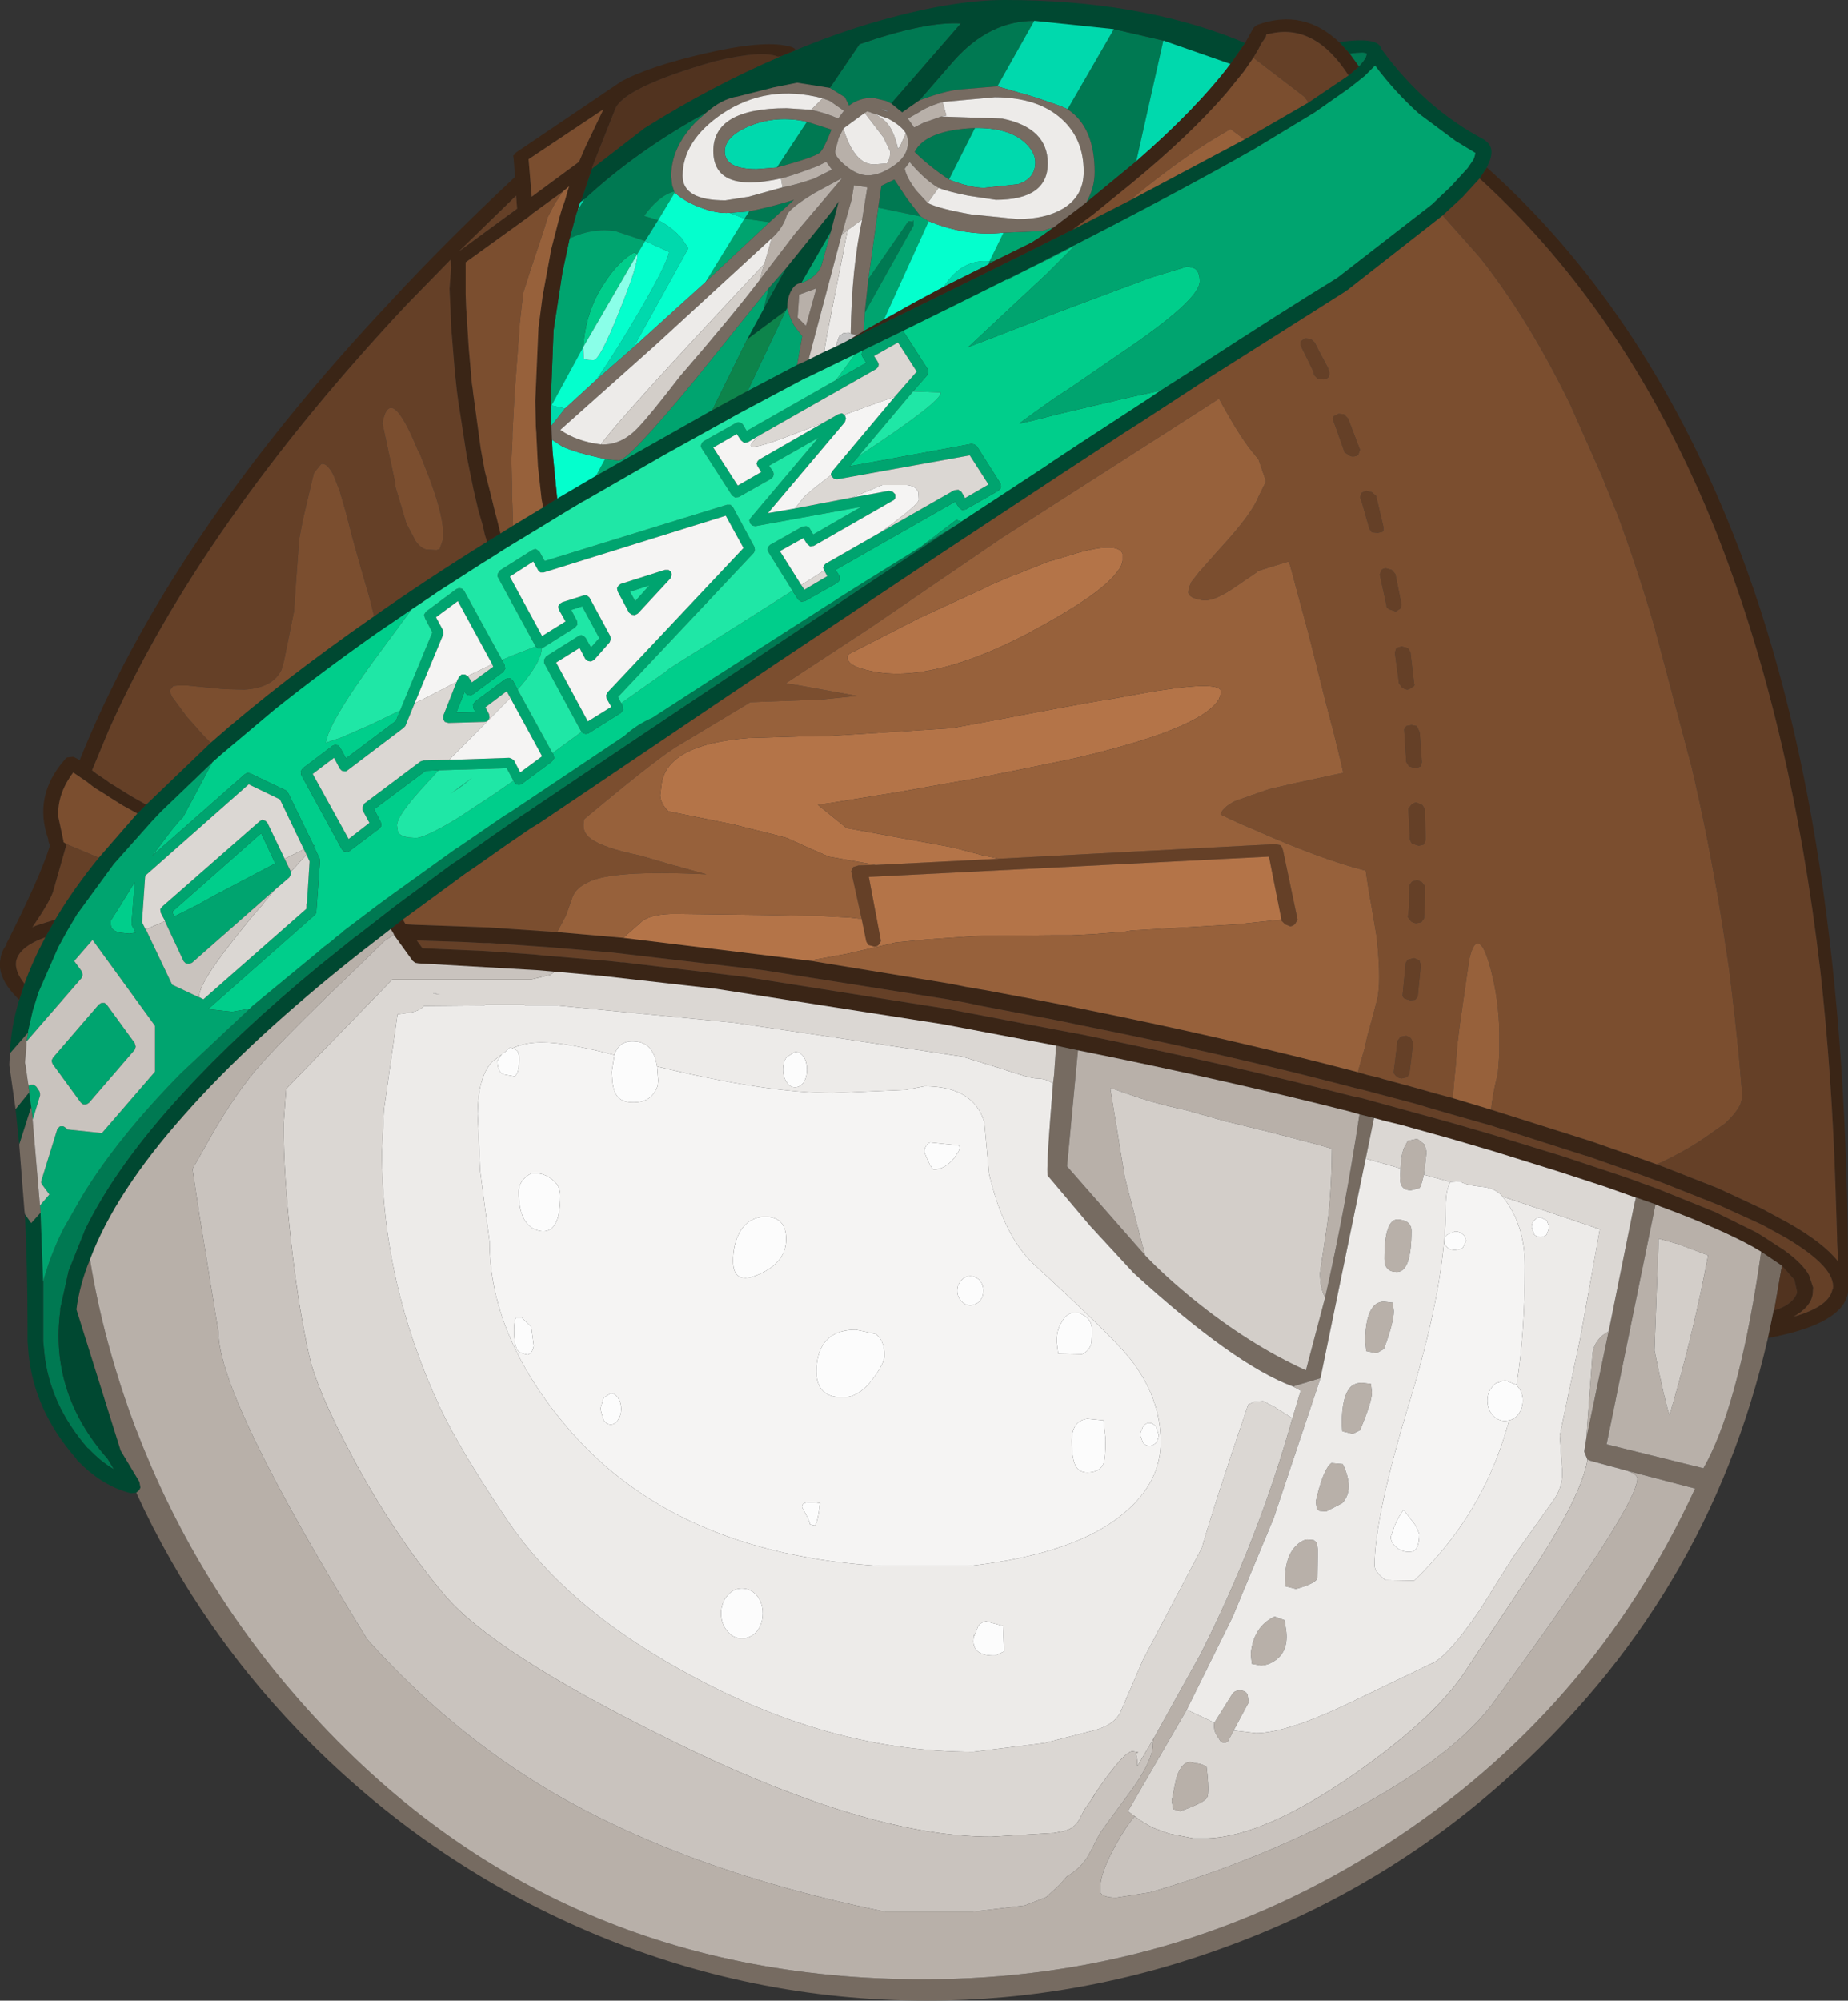 <?xml version="1.0" encoding="UTF-8" standalone="no"?>
<svg xmlns:ffdec="https://www.free-decompiler.com/flash" xmlns:xlink="http://www.w3.org/1999/xlink" ffdec:objectType="shape" height="192.2px" width="177.6px" xmlns="http://www.w3.org/2000/svg">
  <rect width="100%" height="100%" fill="#333333" stroke="none"/>
  <g transform="matrix(1.0, 0.0, 0.0, 1.0, 115.55, 151.25)">
    <path d="M-6.35 -135.75 L-11.15 -131.8 Q-10.35 -133.2 -10.35 -134.7 -10.35 -139.05 -12.95 -140.75 L-8.5 -148.45 -3.75 -147.35 -6.35 -135.75 M-20.05 -126.15 L-20.55 -125.85 -20.45 -126.15 -20.05 -126.15 M15.05 -144.85 L14.15 -146.1 Q15.6 -146.3 15.8 -146.1 15.85 -145.7 15.05 -144.85 M-23.4 -100.95 L-31.25 -95.75 -45.55 -86.2 -50.2 -83.1 -57.35 -78.3 -64.4 -73.55 -64.6 -73.4 -65.45 -72.85 -68.2 -70.95 -71.1 -68.9 -72.15 -68.2 -77.5 -64.25 -81.3 -61.3 -81.4 -61.25 -84.95 -58.4 Q-92.65 -52.05 -97.95 -46.25 -104.35 -39.3 -107.35 -33.15 L-108.95 -29.15 -109.75 -25.55 -109.75 -25.45 -109.75 -25.35 Q-110.8 -17.45 -105.2 -11.1 L-104.6 -10.1 Q-105.9 -10.85 -107.05 -12.1 L-107.1 -12.1 Q-110.8 -16.35 -111.3 -21.35 L-111.3 -21.4 -111.4 -22.4 -111.4 -23.7 -111.4 -28.1 Q-110.75 -30.6 -109.45 -33.2 L-107.65 -36.35 Q-104.25 -41.95 -98.15 -48.15 L-91.55 -54.35 -91.3 -54.6 -85.05 -59.75 -84.35 -60.35 -84.4 -60.3 -84.2 -60.45 -83.75 -60.8 -83.55 -60.95 -83.35 -61.15 -83.15 -61.3 -82.7 -61.65 -82.55 -61.8 -80.3 -63.5 -79.25 -64.3 -77.95 -65.25 -72.8 -68.95 -71.75 -69.7 -71.5 -69.85 -68.95 -71.6 -67.2 -72.8 -66.25 -73.4 -65.2 -74.1 -55.55 -80.55 Q-54.35 -81.65 -52.85 -82.3 L-46.75 -86.25 -36.05 -93.1 -35.4 -93.5 -34.8 -93.9 -32.4 -95.4 -27.0 -98.75 -26.95 -98.8 -23.4 -100.95 M-47.65 -140.45 L-48.65 -139.55 Q-51.05 -137.1 -51.05 -134.3 L-50.95 -133.45 -50.75 -132.85 Q-52.2 -132.5 -53.65 -130.5 L-52.3 -130.1 -53.55 -128.1 -56.4 -129.05 Q-58.55 -129.4 -60.8 -128.35 L-60.15 -130.75 -60.05 -131.0 -59.4 -132.1 Q-54.4 -136.75 -47.65 -140.45 M-43.55 -130.95 Q-41.5 -131.35 -39.25 -132.05 L-41.6 -129.9 -44.0 -130.25 -43.55 -130.95 M-41.7 -123.55 L-40.0 -125.5 -42.15 -121.6 -41.7 -123.55 M-44.8 -141.95 L-44.75 -142.0 -44.75 -141.95 -44.8 -141.95 M-35.8 -142.8 L-32.95 -147.0 Q-26.6 -149.2 -23.2 -149.0 L-29.9 -141.3 -30.4 -141.55 -31.65 -141.85 Q-33.0 -141.85 -33.95 -141.1 L-34.35 -141.9 -35.8 -142.8 M-27.2 -141.6 L-23.85 -145.45 Q-20.45 -149.25 -16.15 -149.25 L-19.7 -142.95 -23.35 -142.65 Q-24.8 -142.5 -27.2 -141.6 M-38.0 -139.55 L-35.65 -138.8 -35.6 -138.9 Q-36.4 -136.85 -36.8 -136.55 -37.4 -136.1 -40.9 -135.15 L-38.0 -139.55 M-62.6 -112.25 L-62.6 -112.3 -62.55 -112.3 -62.6 -112.25 M-24.35 -134.0 Q-26.3 -135.3 -27.65 -136.65 -26.6 -138.75 -21.85 -138.95 L-24.35 -134.0 M-31.15 -131.3 L-30.85 -133.4 -29.6 -134.0 -28.4 -132.2 -27.05 -130.45 -31.15 -131.3 M-32.1 -124.45 L-28.25 -130.0 -27.85 -129.95 -27.75 -130.1 -27.75 -129.6 -32.45 -121.2 -32.1 -124.45" fill="#007952" fill-rule="evenodd" stroke="none"/>
    <path d="M4.1 -147.1 L2.7 -145.1 -3.75 -147.35 -8.5 -148.45 -16.15 -149.25 Q-20.45 -149.25 -23.85 -145.45 L-27.2 -141.6 -28.85 -140.45 -29.9 -141.3 -23.2 -149.0 Q-26.6 -149.2 -32.95 -147.0 L-35.8 -142.8 -38.95 -143.3 -41.2 -142.85 -44.75 -141.95 -44.75 -142.0 -44.8 -141.95 Q-46.2 -141.7 -47.65 -140.45 -54.4 -136.75 -59.4 -132.1 L-59.8 -131.8 -59.5 -132.55 -58.65 -135.05 -53.6 -138.95 Q-47.05 -143.05 -40.5 -145.85 L-39.15 -146.4 Q-35.45 -147.95 -31.75 -149.05 -24.25 -151.25 -19.0 -151.25 -6.25 -151.25 3.3 -147.45 L4.1 -147.1 M-34.25 -118.45 Q-21.8 -124.5 -12.45 -129.2 L-6.95 -132.0 4.05 -137.85 10.2 -141.4 14.05 -144.0 15.05 -144.85 Q15.85 -145.7 15.8 -146.1 15.6 -146.3 14.15 -146.1 L13.25 -147.1 13.15 -147.2 Q16.95 -147.75 17.2 -146.55 21.35 -140.85 27.05 -137.85 L27.25 -137.7 27.3 -137.65 Q28.25 -136.9 27.35 -135.2 L27.35 -135.15 26.65 -134.1 25.0 -132.3 23.1 -130.55 13.9 -123.35 13.85 -123.35 13.75 -123.25 0.55 -114.9 0.1 -114.6 -5.8 -110.75 -7.45 -109.7 -13.55 -105.7 -25.15 -98.05 -40.75 -87.65 -43.2 -86.0 -46.85 -83.55 -58.55 -75.65 -63.3 -72.45 -63.75 -72.15 -64.5 -71.7 -67.05 -69.95 -69.75 -68.05 -70.85 -67.3 -76.85 -62.9 -78.0 -62.0 -81.1 -59.6 Q-91.35 -51.5 -97.75 -44.25 -104.45 -36.75 -106.9 -30.25 -107.9 -27.8 -108.2 -25.45 L-103.95 -11.9 -102.15 -8.9 -102.05 -8.35 Q-102.15 -8.05 -102.4 -7.9 L-102.45 -7.85 -102.95 -7.8 Q-105.8 -8.5 -108.2 -11.05 L-108.2 -11.1 Q-112.25 -15.7 -112.8 -21.15 L-112.9 -22.4 -112.9 -23.7 Q-112.9 -29.3 -113.15 -34.6 L-112.55 -33.75 -111.65 -34.75 -111.4 -28.1 -111.4 -23.7 -111.4 -22.4 -111.3 -21.4 -111.3 -21.35 Q-110.8 -16.35 -107.1 -12.1 L-107.05 -12.1 Q-105.9 -10.85 -104.6 -10.1 L-105.2 -11.1 Q-110.8 -17.45 -109.75 -25.35 L-109.75 -25.45 -109.75 -25.55 -108.95 -29.15 -107.35 -33.15 Q-104.35 -39.3 -97.95 -46.25 -92.65 -52.05 -84.95 -58.4 L-81.4 -61.25 -81.3 -61.3 -77.5 -64.25 -72.15 -68.2 -71.1 -68.9 -68.2 -70.95 -65.45 -72.85 -64.6 -73.4 -64.4 -73.55 -57.35 -78.3 -50.2 -83.1 -45.55 -86.2 -31.25 -95.75 -23.4 -100.95 -23.15 -101.15 -22.85 -101.35 -15.0 -106.5 -14.35 -106.95 -11.7 -108.7 -8.25 -110.95 -4.95 -113.1 -4.0 -113.75 -0.7 -115.85 -0.35 -116.1 Q7.8 -121.4 12.95 -124.55 L22.05 -131.6 23.9 -133.35 25.5 -135.1 26.05 -135.9 26.15 -136.15 26.25 -136.55 24.35 -137.7 20.85 -140.3 Q18.55 -142.35 16.6 -144.95 L15.6 -143.95 14.15 -142.8 10.8 -140.45 5.1 -137.0 Q-1.9 -133.0 -12.95 -127.35 -13.95 -126.85 -15.0 -126.3 L-16.55 -125.5 -18.8 -124.4 Q-23.5 -122.05 -28.8 -119.45 L-32.6 -117.6 -33.4 -117.2 -34.55 -116.65 -38.05 -114.95 -38.1 -114.95 -44.4 -111.6 -51.7 -107.55 -59.35 -103.15 -59.55 -103.05 -61.8 -101.7 -63.1 -100.9 -66.15 -99.05 -67.05 -98.5 -68.3 -97.7 -69.35 -97.05 -73.55 -94.35 -74.2 -93.9 -75.55 -93.0 -79.3 -90.45 Q-84.7 -86.65 -89.2 -83.05 L-94.25 -78.8 -95.1 -78.05 -95.15 -78.0 -100.1 -73.25 -100.95 -72.35 -104.6 -68.25 -108.15 -63.4 -109.1 -61.8 -109.95 -60.25 -111.9 -55.8 -111.95 -55.6 -112.4 -54.15 -112.65 -53.05 -112.8 -52.4 -112.85 -52.2 -112.85 -52.05 -114.6 -50.05 Q-114.5 -52.6 -113.7 -55.2 L-113.2 -56.75 Q-112.4 -58.95 -111.2 -61.2 L-110.25 -62.9 Q-108.5 -65.85 -106.05 -68.85 L-102.35 -73.1 -101.5 -73.95 -95.3 -79.9 Q-88.6 -85.8 -79.6 -92.05 -74.55 -95.6 -68.75 -99.2 L-67.45 -100.0 -66.25 -100.75 -63.35 -102.5 -62.0 -103.35 -58.25 -105.55 -47.1 -111.85 -43.7 -113.7 -38.95 -116.2 -38.75 -116.3 -38.7 -116.3 -37.85 -116.7 -36.35 -117.45 -35.25 -117.95 -34.25 -118.45 M-113.7 -41.3 L-114.05 -44.7 -112.75 -46.3 -112.55 -44.9 -113.7 -41.3 M-40.0 -125.5 L-35.6 -130.95 -34.95 -131.9 -35.7 -129.0 -38.55 -124.05 Q-39.1 -124.05 -39.5 -123.35 -39.9 -122.65 -39.9 -121.65 L-40.05 -121.4 -43.75 -118.65 -42.15 -121.6 -40.0 -125.5" fill="#004831" fill-rule="evenodd" stroke="none"/>
    <path d="M-4.0 -113.75 L-4.95 -113.1 -8.25 -110.95 -11.7 -108.7 -14.35 -106.95 -15.0 -106.5 -22.85 -101.35 -23.15 -101.15 -23.65 -101.3 -26.95 -98.8 -27.0 -98.75 -32.4 -95.4 -34.8 -93.9 -35.4 -93.5 -36.05 -93.1 -46.75 -86.25 -52.85 -82.3 Q-54.35 -81.65 -55.55 -80.55 L-65.2 -74.1 -66.25 -73.4 -67.2 -72.8 -68.95 -71.6 -71.5 -69.85 -71.75 -69.7 -72.8 -68.95 -77.95 -65.25 -79.25 -64.3 -80.3 -63.5 -82.55 -61.8 -82.7 -61.65 -83.15 -61.3 -83.35 -61.15 -83.55 -60.95 -83.75 -60.8 -84.2 -60.45 -84.4 -60.3 -84.35 -60.35 -85.05 -59.75 -91.3 -54.6 -91.55 -54.35 -93.25 -54.05 -95.55 -54.3 -85.3 -63.35 Q-85.15 -63.5 -85.15 -63.7 L-84.8 -68.55 -84.85 -68.8 -85.4 -69.95 -85.35 -70.0 -85.25 -70.1 -85.4 -70.0 -87.85 -75.05 -88.05 -75.3 -91.5 -76.95 -91.8 -77.0 -92.05 -76.85 -100.9 -69.05 -99.05 -71.5 -98.3 -72.4 -97.95 -72.75 -95.15 -78.0 -95.1 -78.05 -94.25 -78.8 -89.2 -83.05 Q-84.7 -86.65 -79.3 -90.45 L-75.55 -93.0 -76.0 -92.7 -79.8 -87.55 Q-83.25 -82.75 -84.0 -80.75 L-84.25 -79.9 -82.75 -80.4 -80.0 -81.6 -78.65 -82.25 -77.1 -83.0 -77.5 -82.0 -82.3 -78.4 -82.85 -79.4 -83.05 -79.65 -83.15 -79.65 -83.35 -79.7 -83.6 -79.6 -86.45 -77.45 -86.65 -77.15 -86.6 -76.8 -82.7 -69.65 -82.5 -69.45 -82.2 -69.4 Q-82.05 -69.4 -81.95 -69.5 L-79.1 -71.65 -78.9 -71.9 -78.95 -72.25 -79.6 -73.5 -74.65 -77.2 -73.4 -77.25 -74.5 -76.05 Q-77.4 -72.95 -77.4 -71.95 L-77.3 -71.3 Q-77.1 -70.95 -76.35 -70.8 L-75.6 -70.75 Q-75.05 -70.75 -73.6 -71.5 -72.7 -71.95 -71.5 -72.7 L-70.65 -73.25 -70.2 -73.55 -68.0 -75.0 -66.2 -76.25 -66.1 -76.1 -65.95 -75.9 -65.65 -75.85 -65.4 -75.95 -62.5 -78.1 -62.3 -78.4 -62.35 -78.75 -62.45 -78.9 -59.65 -80.95 -59.5 -80.8 -59.25 -80.75 -59.0 -80.8 -55.9 -82.75 -55.65 -83.05 -55.7 -83.4 -55.85 -83.7 -51.6 -86.7 -51.25 -87.0 -43.65 -91.8 -39.4 -94.5 -38.85 -93.65 -38.55 -93.45 -38.2 -93.5 -35.1 -95.25 -34.9 -95.45 -34.85 -95.7 -34.9 -95.95 -35.25 -96.5 -23.75 -103.05 -23.4 -102.5 -23.1 -102.25 -22.75 -102.3 -19.6 -104.1 -19.4 -104.3 -19.35 -104.55 -19.4 -104.8 -21.65 -108.35 -21.9 -108.55 -22.2 -108.6 -33.9 -106.45 -33.1 -107.35 -33.0 -107.45 Q-25.1 -112.65 -25.15 -113.5 L-25.15 -113.55 -27.8 -113.65 -26.45 -115.2 -26.35 -115.5 -26.4 -115.8 -28.65 -119.3 -28.8 -119.45 Q-23.5 -122.05 -18.8 -124.4 L-18.8 -124.35 -16.55 -125.5 -15.0 -126.25 -13.05 -127.25 -12.15 -127.75 -13.3 -126.6 -14.95 -124.95 -16.45 -123.55 -22.5 -117.9 -18.35 -119.5 -16.25 -120.3 -14.8 -120.9 -9.35 -122.95 -4.9 -124.6 -1.45 -125.65 -0.8 -125.5 Q-0.25 -125.2 -0.25 -124.25 L-0.25 -124.2 Q-0.3 -122.4 -7.8 -117.35 L-12.6 -114.05 -14.35 -112.9 -15.9 -111.8 -17.55 -110.6 -17.55 -110.55 -15.85 -110.95 -14.3 -111.35 -12.85 -111.7 -7.1 -113.05 -4.8 -113.55 -4.0 -113.75 M-59.5 -117.9 Q-59.25 -121.45 -57.4 -124.15 -56.1 -126.15 -54.6 -127.0 L-54.3 -126.85 -59.5 -117.9 M-33.4 -117.2 L-32.6 -117.6 -32.7 -117.45 -32.75 -117.2 -32.65 -116.95 -32.3 -116.4 -35.2 -114.75 -33.4 -117.2 M-64.05 -89.15 L-63.9 -89.0 -63.65 -88.95 -63.5 -88.95 -63.5 -88.9 Q-63.5 -87.9 -65.05 -85.9 L-65.8 -85.0 -66.25 -85.85 -66.45 -86.05 -66.65 -86.1 -66.75 -86.1 -67.0 -86.0 -69.9 -83.85 -70.1 -83.55 -70.05 -83.2 -69.85 -82.85 -71.7 -82.8 -70.9 -84.8 -70.85 -84.75 -70.85 -84.7 -70.65 -84.5 -70.35 -84.45 -70.1 -84.55 -67.2 -86.7 -67.0 -87.0 -67.05 -87.35 -67.3 -87.85 -66.5 -88.2 -64.05 -89.15 M-103.1 -61.55 L-104.05 -61.65 Q-104.65 -61.8 -104.85 -62.15 L-104.9 -62.45 -104.9 -62.8 -104.2 -63.9 -102.6 -66.5 -102.9 -62.6 -102.9 -62.55 -102.85 -62.3 -102.5 -61.65 -103.1 -61.55 M-94.8 -65.3 L-96.6 -64.3 -98.8 -63.2 -99.0 -63.65 -90.45 -71.2 -89.1 -68.3 -94.8 -65.3 M-72.25 -75.0 L-70.15 -76.55 -71.15 -75.75 -72.25 -75.0" fill="#00ce8b" fill-rule="evenodd" stroke="none"/>
    <path d="M-14.3 -129.4 L-15.4 -128.6 -16.4 -127.95 -20.05 -126.15 -20.45 -126.15 -19.1 -128.9 -15.45 -129.05 -14.3 -129.4 M-30.6 -120.55 L-32.55 -119.45 -32.45 -121.2 -27.75 -129.6 -27.75 -130.1 -27.85 -129.95 -28.25 -130.0 -32.1 -124.45 -31.15 -131.3 -27.05 -130.45 -26.3 -130.0 -30.6 -120.55 M-18.8 -124.4 L-16.55 -125.5 -15.0 -126.3 Q-13.95 -126.85 -12.95 -127.35 -1.9 -133.0 5.1 -137.0 L10.8 -140.45 14.15 -142.8 15.6 -143.95 16.6 -144.95 Q18.55 -142.35 20.85 -140.3 L24.35 -137.7 26.25 -136.55 26.15 -136.15 26.05 -135.9 25.5 -135.1 23.9 -133.35 22.05 -131.6 12.95 -124.55 Q7.8 -121.4 -0.35 -116.1 L-0.7 -115.85 -4.0 -113.75 -4.8 -113.55 -7.1 -113.05 -12.85 -111.7 -14.3 -111.35 -15.85 -110.95 -17.55 -110.55 -17.55 -110.6 -15.9 -111.8 -14.35 -112.9 -12.6 -114.05 -7.8 -117.35 Q-0.3 -122.4 -0.25 -124.2 L-0.25 -124.25 Q-0.25 -125.2 -0.8 -125.5 L-1.45 -125.65 -4.9 -124.6 -9.35 -122.95 -14.8 -120.9 -16.25 -120.3 -18.35 -119.5 -22.5 -117.9 -16.45 -123.55 -14.95 -124.95 -13.3 -126.6 -12.15 -127.75 -13.05 -127.25 -15.0 -126.25 -16.55 -125.5 -18.8 -124.35 -18.8 -124.4 M-23.15 -101.15 L-23.4 -100.95 -26.95 -98.8 -23.65 -101.3 -23.15 -101.15 M-111.4 -28.1 L-111.65 -34.75 -111.7 -35.45 -110.8 -36.5 -111.5 -37.45 -111.6 -37.65 -111.55 -37.9 -110.05 -42.75 -109.85 -43.0 -109.75 -43.05 -109.45 -43.05 -109.15 -42.85 -109.1 -42.75 -105.75 -42.4 -100.65 -48.3 -100.65 -52.7 -106.65 -60.95 -108.35 -59.0 -108.4 -58.9 -107.7 -57.95 -107.6 -57.6 -107.7 -57.3 -113.0 -51.2 -112.85 -52.1 -112.85 -52.05 -112.85 -52.2 -112.8 -52.4 -112.65 -53.05 -112.4 -54.15 -111.95 -55.6 -111.9 -55.8 -109.95 -60.25 -109.1 -61.8 -108.15 -63.4 -104.6 -68.25 -100.95 -72.35 -100.1 -73.25 -95.15 -78.0 -97.95 -72.75 -98.3 -72.4 -99.05 -71.5 -100.9 -69.05 -92.05 -76.85 -91.8 -77.0 -91.5 -76.95 -88.05 -75.3 -87.85 -75.05 -85.4 -70.0 -85.25 -70.1 -85.35 -70.0 -85.4 -69.95 -84.85 -68.8 -84.8 -68.55 -85.15 -63.7 Q-85.15 -63.5 -85.3 -63.35 L-95.55 -54.3 -93.25 -54.05 -91.55 -54.35 -98.15 -48.15 Q-104.25 -41.95 -107.65 -36.35 L-109.45 -33.2 Q-110.75 -30.6 -111.4 -28.1 M-50.75 -132.85 L-50.7 -132.75 -52.3 -130.1 -53.65 -130.5 Q-52.2 -132.5 -50.75 -132.85 M-41.6 -129.9 L-47.75 -124.15 -44.0 -130.25 -41.6 -129.9 M-57.4 -107.15 L-56.1 -107.0 Q-55.15 -107.0 -48.65 -114.9 L-41.7 -123.55 -42.15 -121.6 -43.75 -118.65 -47.1 -111.85 -58.25 -105.55 -57.4 -107.15 M-35.7 -129.0 L-36.6 -125.75 Q-37.05 -124.6 -38.55 -124.05 L-35.7 -129.0 M-39.9 -121.65 Q-39.5 -120.2 -38.95 -119.6 L-38.45 -118.95 -38.95 -116.2 -43.7 -113.7 -40.05 -121.4 -39.9 -121.65 M-60.8 -128.35 Q-58.55 -129.4 -56.4 -129.05 L-53.55 -128.1 -54.3 -126.85 -54.6 -127.0 Q-56.1 -126.15 -57.4 -124.15 -59.25 -121.45 -59.5 -117.9 L-62.55 -112.3 -62.6 -112.3 -62.55 -114.35 -62.35 -119.5 -61.5 -125.05 -60.8 -128.35 M-32.6 -117.6 L-28.8 -119.45 -28.65 -119.3 -26.4 -115.8 -26.35 -115.5 -26.45 -115.2 -27.8 -113.65 -33.1 -107.35 -33.9 -106.45 -22.2 -108.6 -21.9 -108.55 -21.65 -108.35 -19.4 -104.8 -19.35 -104.55 -19.4 -104.3 -19.6 -104.1 -22.75 -102.3 -23.1 -102.25 -23.4 -102.5 -23.75 -103.05 -35.25 -96.5 -34.9 -95.95 -34.85 -95.7 -34.9 -95.45 -35.1 -95.25 -38.2 -93.5 -38.55 -93.45 -38.85 -93.65 -39.4 -94.5 -41.7 -98.2 -41.8 -98.45 -41.7 -98.75 -41.55 -98.9 -38.45 -100.65 -38.05 -100.7 -37.8 -100.55 -37.75 -100.5 -37.4 -99.9 -32.8 -102.55 -42.95 -100.7 -43.25 -100.75 -43.45 -100.95 -43.55 -101.25 -43.4 -101.5 -36.9 -109.2 -41.65 -106.5 -41.25 -105.95 -41.2 -105.7 -41.25 -105.45 -41.45 -105.25 -44.55 -103.5 -44.9 -103.45 -45.2 -103.65 -48.1 -108.15 -48.2 -108.35 -48.2 -108.4 -48.1 -108.7 -47.95 -108.85 -44.85 -110.6 -44.6 -110.7 -44.45 -110.65 Q-44.3 -110.65 -44.15 -110.45 L-43.8 -109.85 -35.2 -114.75 -32.3 -116.4 -32.65 -116.95 -32.75 -117.2 -32.7 -117.45 -32.6 -117.6 M-42.35 -109.55 L-43.7 -108.75 -44.05 -108.7 -44.35 -108.95 -44.75 -109.55 -47.0 -108.25 -44.65 -104.6 -42.4 -105.9 -42.75 -106.45 -42.85 -106.7 -42.75 -106.95 -42.6 -107.1 -36.5 -110.6 -35.0 -111.45 -34.65 -111.55 -34.4 -111.4 -34.35 -111.35 -34.25 -111.05 -34.35 -110.7 -41.75 -101.95 -39.15 -102.4 -33.65 -103.45 -30.1 -104.1 -29.75 -104.0 -29.5 -103.75 -29.5 -103.4 -29.65 -103.2 -29.75 -103.15 -37.35 -98.8 -37.7 -98.75 -38.0 -99.0 -38.35 -99.55 -40.6 -98.3 -38.55 -95.05 -38.25 -94.6 -36.05 -95.9 -36.35 -96.45 -36.45 -96.7 -36.35 -96.95 -36.2 -97.1 -30.95 -100.1 -23.85 -104.15 -23.45 -104.2 -23.15 -104.0 -22.8 -103.4 -20.55 -104.7 -22.35 -107.5 -35.1 -105.2 -35.4 -105.25 -35.6 -105.45 -35.7 -105.6 -35.7 -105.75 -35.55 -106.0 -29.55 -113.15 -27.45 -115.55 -29.25 -118.35 -31.55 -117.05 -31.2 -116.5 -31.1 -116.25 -31.15 -116.0 -31.35 -115.8 -42.35 -109.55 M-62.1 -87.6 L-59.05 -81.95 -56.8 -83.35 -57.25 -84.15 -57.3 -84.45 -57.15 -84.75 -44.1 -98.6 -45.75 -101.6 -45.8 -101.7 -63.3 -96.25 -63.45 -96.25 -63.6 -96.25 -63.8 -96.4 -63.85 -96.5 -64.3 -97.3 -66.55 -95.85 -63.45 -90.15 -61.2 -91.55 -61.85 -92.7 -61.9 -93.0 -61.75 -93.25 -61.5 -93.4 -59.45 -94.05 -59.15 -94.05 -58.9 -93.85 -56.9 -90.15 -56.85 -89.85 -56.95 -89.55 -58.45 -87.85 -58.75 -87.7 -59.05 -87.75 -59.3 -87.95 -59.85 -89.0 -62.1 -87.6 M-64.05 -89.15 L-64.1 -89.2 -67.7 -95.8 -67.75 -95.9 -67.7 -96.15 -67.5 -96.45 -64.4 -98.4 -64.15 -98.5 -64.05 -98.5 -63.9 -98.4 -63.7 -98.25 -63.2 -97.35 -45.7 -102.75 -45.35 -102.75 -45.1 -102.5 -43.05 -98.7 -43.0 -98.4 -43.1 -98.15 -56.15 -84.3 -55.85 -83.7 -55.7 -83.4 -55.65 -83.05 -55.9 -82.75 -59.0 -80.8 -59.25 -80.75 -59.5 -80.8 -59.65 -80.95 -59.7 -81.0 -63.25 -87.55 -63.25 -87.9 -63.05 -88.2 -59.95 -90.15 -59.7 -90.25 -59.45 -90.15 -59.25 -89.95 -58.75 -89.05 -57.95 -89.95 -59.6 -93.0 -60.65 -92.65 -60.1 -91.6 -60.05 -91.25 -60.3 -90.95 -63.4 -89.0 -63.5 -88.95 -63.65 -88.95 -63.9 -89.0 -64.05 -89.15 M-77.1 -83.0 L-74.0 -90.5 -74.7 -91.85 -74.8 -92.2 -74.6 -92.5 -71.7 -94.65 -71.45 -94.75 -71.15 -94.7 -70.95 -94.5 -67.3 -87.85 -67.05 -87.35 -67.0 -87.0 -67.2 -86.7 -70.1 -84.55 -70.35 -84.45 -70.65 -84.5 -70.85 -84.7 -70.85 -84.75 -70.9 -84.8 -71.7 -82.8 -69.85 -82.85 -70.05 -83.2 -70.1 -83.55 -69.9 -83.85 -67.0 -86.0 -66.75 -86.1 -66.65 -86.1 -66.45 -86.05 -66.25 -85.85 -65.8 -85.0 -62.45 -78.9 -62.35 -78.75 -62.3 -78.4 -62.5 -78.1 -65.4 -75.95 -65.65 -75.85 -65.95 -75.9 -66.1 -76.1 -66.2 -76.25 -66.85 -77.45 -73.4 -77.25 -74.65 -77.2 -79.6 -73.5 -78.95 -72.25 -78.9 -71.9 -79.1 -71.65 -81.95 -69.5 Q-82.05 -69.4 -82.2 -69.4 L-82.5 -69.45 -82.7 -69.65 -86.6 -76.8 -86.65 -77.15 -86.45 -77.45 -83.6 -79.6 -83.35 -79.7 -83.15 -79.65 -83.05 -79.65 -82.85 -79.4 -82.3 -78.4 -77.5 -82.0 -77.1 -83.0 M-75.7 -83.7 L-76.6 -81.5 -76.8 -81.3 -82.15 -77.25 Q-82.25 -77.15 -82.4 -77.15 L-82.7 -77.2 -82.9 -77.4 -83.45 -78.45 -85.5 -76.9 -82.05 -70.65 -80.05 -72.2 -80.7 -73.4 -80.7 -73.75 -80.55 -74.05 -75.15 -78.1 -74.85 -78.2 -72.4 -78.25 -66.6 -78.45 -66.35 -78.35 -66.15 -78.2 -65.55 -77.05 -63.45 -78.6 -66.5 -84.2 -66.85 -84.85 -68.9 -83.3 -68.55 -82.65 -68.5 -82.3 -68.65 -82.0 -68.95 -81.9 -72.45 -81.8 -72.8 -81.9 -72.95 -82.15 -72.95 -82.5 -71.65 -85.8 -71.45 -86.2 -71.2 -86.45 -70.85 -86.45 -70.6 -86.3 -70.55 -86.25 -70.2 -85.7 -68.15 -87.2 -68.25 -87.45 -71.55 -93.5 -73.65 -91.95 -73.0 -90.75 -72.95 -90.5 -72.95 -90.3 -75.7 -83.7 M-86.35 -69.65 L-88.65 -74.45 -91.65 -75.9 -101.55 -67.15 -101.6 -67.0 -101.9 -62.65 -101.55 -61.95 -101.5 -61.9 -99.0 -56.65 -96.45 -55.45 -96.4 -55.45 -96.0 -55.25 -86.1 -63.95 -86.1 -64.4 -86.05 -64.55 -85.8 -68.5 -86.1 -69.15 -86.35 -69.65 M-99.7 -62.75 L-99.7 -62.8 -100.1 -63.55 -100.15 -63.9 -99.95 -64.15 -99.9 -64.2 -90.6 -72.35 -90.35 -72.5 -90.05 -72.4 -89.85 -72.2 -88.2 -68.75 -87.6 -67.5 -87.6 -67.25 -87.75 -66.95 -89.15 -65.75 -97.1 -58.75 -97.4 -58.65 -97.7 -58.7 -97.9 -58.9 -99.7 -62.75 M-103.1 -61.55 L-102.5 -61.65 -102.85 -62.3 -102.9 -62.55 -102.9 -62.6 -102.6 -66.5 -104.2 -63.9 -104.9 -62.8 -104.9 -62.45 -104.85 -62.15 Q-104.65 -61.8 -104.05 -61.65 L-103.1 -61.55 M-107.0 -45.3 L-107.25 -45.15 -107.55 -45.15 -107.75 -45.3 -107.8 -45.35 -110.5 -49.05 -110.6 -49.35 -110.45 -49.65 -106.05 -54.75 -105.8 -54.9 -105.5 -54.9 -105.3 -54.75 -102.6 -51.05 -102.5 -50.7 -102.6 -50.4 -107.0 -45.3 M-94.8 -65.3 L-89.1 -68.3 -90.45 -71.2 -99.0 -63.65 -98.8 -63.2 -96.6 -64.3 -94.8 -65.3 M-112.75 -46.3 L-112.75 -46.5 -112.8 -46.7 -112.8 -46.95 -112.6 -47.05 -112.3 -47.05 -112.05 -46.85 -111.75 -46.4 -111.7 -46.2 -111.7 -46.0 -112.4 -43.7 -112.45 -44.1 -112.55 -44.9 -112.75 -46.3 M-53.15 -95.0 L-55.0 -94.4 -54.5 -93.5 -53.15 -95.0 M-54.25 -92.3 L-54.55 -92.15 -54.85 -92.2 -55.1 -92.4 -56.2 -94.45 -56.25 -94.75 -56.1 -95.0 -55.9 -95.15 -51.65 -96.5 -51.3 -96.5 -51.05 -96.3 -51.0 -96.05 -51.0 -96.0 -51.1 -95.7 -54.25 -92.3" fill="#00a46f" fill-rule="evenodd" stroke="none"/>
    <path d="M2.7 -145.1 Q-0.55 -140.8 -6.35 -135.75 L-3.75 -147.35 2.7 -145.1 M-20.55 -125.85 L-22.65 -124.8 -24.85 -123.7 Q-23.1 -126.4 -20.45 -126.15 L-20.55 -125.85 M-45.45 -130.8 L-43.55 -130.95 -44.0 -130.25 -45.45 -130.8 M-54.65 -117.9 L-58.25 -114.75 Q-56.4 -117.4 -53.95 -121.6 -51.35 -126.1 -51.25 -127.05 L-53.55 -128.1 -52.3 -130.1 Q-50.85 -129.35 -50.0 -128.3 L-49.4 -127.4 -54.65 -117.9 M-61.25 -112.0 L-62.55 -110.35 -62.6 -112.1 -62.6 -112.25 -62.55 -112.3 -61.25 -112.0 M-59.4 -132.1 L-60.05 -131.0 -59.8 -131.8 -59.4 -132.1 M-16.15 -149.25 L-8.5 -148.45 -12.95 -140.75 Q-13.45 -141.05 -16.4 -142.0 L-19.7 -142.95 -16.15 -149.25 M-40.9 -135.15 L-42.85 -135.0 Q-45.9 -135.0 -45.9 -136.7 -45.9 -138.15 -43.5 -139.15 -40.9 -140.2 -38.0 -139.55 L-40.9 -135.15 M-21.85 -138.95 Q-18.7 -139.0 -17.1 -137.6 -16.05 -136.65 -16.05 -135.65 -16.05 -134.1 -17.7 -133.55 L-20.95 -133.2 Q-22.35 -133.2 -24.35 -134.0 L-21.85 -138.95" fill="#00d9ad" fill-rule="evenodd" stroke="none"/>
    <path d="M-24.85 -123.7 L-27.65 -122.2 -30.6 -120.55 -26.3 -130.0 Q-22.6 -128.5 -19.1 -128.9 L-20.45 -126.15 Q-23.1 -126.4 -24.85 -123.7 M-50.7 -132.75 Q-49.8 -131.9 -48.2 -131.3 -46.6 -130.7 -45.45 -130.8 L-44.0 -130.25 -47.75 -124.15 -54.65 -117.9 -49.4 -127.4 -50.0 -128.3 Q-50.85 -129.35 -52.3 -130.1 L-50.7 -132.75 M-58.25 -114.75 L-61.25 -112.0 -62.55 -112.3 -59.5 -117.9 -59.45 -116.9 Q-59.5 -116.65 -58.5 -116.65 -57.9 -116.65 -56.05 -121.3 -54.2 -125.85 -54.3 -126.85 L-53.55 -128.1 -51.25 -127.05 Q-51.35 -126.1 -53.95 -121.6 -56.4 -117.4 -58.25 -114.75 M-62.5 -109.0 L-61.5 -108.35 Q-60.2 -107.75 -57.4 -107.15 L-58.25 -105.55 -62.0 -103.35 -62.45 -107.9 -62.5 -109.0" fill="#04ffcd" fill-rule="evenodd" stroke="none"/>
    <path d="M4.1 -147.1 L4.4 -147.65 4.9 -148.55 5.0 -148.65 5.25 -148.85 Q9.75 -150.5 13.25 -147.1 L14.15 -146.1 15.05 -144.85 14.05 -144.0 Q10.8 -149.05 6.45 -148.0 L6.15 -147.95 6.1 -147.7 5.65 -147.05 5.4 -146.55 4.9 -145.7 4.0 -144.4 2.3 -142.3 Q-1.2 -138.25 -6.85 -133.6 L-10.55 -130.6 -12.45 -129.2 Q-21.8 -124.5 -34.25 -118.45 -34.0 -118.6 -33.8 -118.7 L-33.15 -119.1 -33.05 -119.15 -32.55 -119.45 -30.6 -120.55 -27.65 -122.2 -24.85 -123.7 -22.65 -124.8 -20.55 -125.85 -20.05 -126.15 -16.4 -127.95 -15.4 -128.6 -14.3 -129.4 -11.15 -131.8 -6.35 -135.75 Q-0.55 -140.8 2.7 -145.1 L4.1 -147.1 M27.35 -135.15 Q42.4 -121.7 51.05 -99.85 62.1 -72.05 62.05 -28.05 L62.05 -27.2 62.05 -27.1 Q61.6 -24.05 54.35 -22.7 L54.9 -25.35 54.95 -25.35 Q56.75 -25.9 57.15 -27.05 L57.15 -27.15 56.9 -28.3 55.7 -29.65 53.7 -31.0 52.85 -31.5 Q49.75 -33.2 44.55 -35.15 L44.0 -35.35 43.55 -35.55 41.7 -36.2 41.65 -36.2 38.7 -37.25 34.25 -38.7 28.0 -40.65 23.9 -41.85 19.05 -43.2 17.6 -43.55 16.5 -43.85 15.1 -44.2 14.05 -44.5 Q2.0 -47.55 -11.95 -50.35 L-14.05 -50.8 -24.9 -52.85 -46.7 -56.25 -57.75 -57.5 -62.25 -57.9 -64.0 -58.05 -75.35 -58.7 -75.65 -58.75 -75.9 -58.95 -77.6 -61.3 -77.7 -61.45 -77.7 -61.5 -78.0 -62.0 -76.85 -62.9 -76.8 -62.85 -76.6 -62.5 -76.55 -62.45 -75.6 -62.4 -68.7 -62.15 -68.6 -62.15 -62.0 -61.7 -55.65 -61.15 -37.7 -58.95 -24.25 -56.75 -22.75 -56.45 -20.7 -56.1 -17.25 -55.45 -17.2 -55.45 -13.6 -54.75 -11.4 -54.3 Q2.75 -51.45 14.95 -48.25 L15.8 -48.0 17.05 -47.7 17.35 -47.6 20.3 -46.8 22.25 -46.25 24.1 -45.75 27.75 -44.65 37.4 -41.6 42.4 -39.85 43.65 -39.4 44.2 -39.2 49.55 -37.1 52.45 -35.75 53.85 -35.1 54.2 -34.9 56.25 -33.8 Q59.7 -31.85 61.1 -30.05 L61.0 -32.0 61.0 -32.35 60.85 -37.05 Q60.5 -48.0 59.4 -57.9 56.6 -81.95 49.35 -100.2 41.0 -121.05 26.65 -134.1 L27.35 -135.15 M-113.7 -55.2 Q-115.9 -57.3 -115.5 -59.15 -115.4 -59.95 -114.85 -60.55 L-115.0 -60.45 Q-111.7 -66.95 -110.75 -70.0 L-110.9 -70.45 -110.9 -70.6 Q-112.4 -74.8 -109.3 -78.3 -109.2 -78.5 -108.95 -78.5 L-108.5 -78.55 -108.1 -78.35 -107.9 -78.2 Q-99.3 -99.65 -78.1 -122.2 -72.55 -128.2 -66.05 -134.25 L-66.2 -136.15 -66.25 -136.3 -66.2 -136.3 -65.95 -136.6 -55.8 -143.45 Q-53.05 -144.9 -47.85 -146.1 -42.7 -147.3 -40.25 -146.9 -39.0 -146.7 -39.15 -146.4 L-40.5 -145.85 -40.8 -145.8 Q-42.3 -146.45 -46.9 -145.35 -55.75 -142.8 -56.45 -140.7 L-58.65 -135.15 -58.65 -135.05 -59.5 -132.55 -59.8 -131.8 -60.05 -131.0 -60.15 -130.75 -60.8 -128.35 -61.5 -125.05 -62.35 -119.5 -62.55 -114.35 -62.6 -112.3 -62.6 -112.25 -62.6 -112.1 -62.55 -110.35 -62.5 -109.0 -62.45 -107.9 -62.0 -103.35 -63.35 -102.5 -63.5 -103.3 -63.85 -106.45 -64.0 -109.45 -64.0 -109.6 -64.05 -110.25 -64.1 -112.55 -64.1 -112.8 -63.8 -119.75 -63.4 -122.8 -62.7 -126.6 -62.6 -127.2 -61.8 -130.3 -61.55 -131.15 -61.25 -132.0 -60.95 -133.05 -60.85 -133.35 -61.45 -132.85 -64.55 -130.6 -64.55 -130.55 -64.6 -130.55 -64.7 -130.45 -70.8 -126.05 -70.8 -125.15 -70.8 -123.0 -70.75 -121.65 -70.7 -120.95 -70.5 -117.8 -70.2 -114.4 -70.1 -113.75 -70.1 -113.65 -69.35 -108.15 -68.95 -105.95 -68.45 -104.0 -67.95 -101.95 -67.85 -101.6 -67.45 -100.0 -68.75 -99.2 -68.85 -99.55 -68.95 -99.85 -69.15 -100.75 -69.6 -102.3 -70.05 -104.25 -70.7 -107.45 -71.3 -111.35 -71.5 -112.6 -71.65 -113.75 -71.85 -115.65 -72.2 -119.95 -72.25 -121.25 -72.25 -121.4 -72.35 -123.5 -72.2 -125.55 -72.25 -126.3 -76.45 -122.0 Q-86.3 -111.5 -93.45 -101.3 -100.65 -91.05 -105.1 -81.1 L-106.7 -77.25 -106.25 -76.9 -105.35 -76.3 -104.95 -76.0 -104.85 -75.95 -103.0 -74.8 -101.5 -73.95 -102.35 -73.1 -103.8 -73.9 -105.15 -74.75 -105.45 -74.95 -106.5 -75.6 -107.2 -76.15 -108.45 -77.0 -108.5 -77.05 Q-110.05 -75.0 -109.95 -72.8 L-109.5 -70.7 -109.45 -70.45 -109.45 -70.35 -109.15 -70.15 -110.4 -65.75 Q-110.6 -64.85 -112.45 -62.15 L-112.5 -62.15 -112.0 -62.35 -110.25 -62.9 -111.2 -61.2 Q-113.7 -60.3 -114.0 -58.9 -114.15 -57.95 -113.2 -56.75 L-113.7 -55.2 M-24.5 -55.25 L-42.25 -58.05 -56.8 -59.75 -62.8 -60.25 -68.5 -60.65 -69.05 -60.65 -71.05 -60.75 -75.5 -60.9 -74.95 -60.15 -69.25 -59.9 -68.45 -59.85 -64.2 -59.55 -63.25 -59.45 -57.25 -58.95 -55.85 -58.8 -55.65 -58.8 -43.95 -57.4 -24.65 -54.35 -13.9 -52.3 -11.75 -51.9 Q2.3 -49.05 14.4 -45.95 L15.35 -45.75 16.8 -45.35 23.9 -43.4 27.7 -42.3 34.7 -40.15 40.7 -38.15 41.95 -37.7 42.2 -37.6 43.75 -37.05 44.1 -36.9 47.95 -35.35 49.3 -34.8 53.25 -32.85 53.9 -32.45 55.9 -31.15 Q57.65 -29.9 58.3 -28.75 L58.7 -27.55 58.65 -26.9 Q58.45 -25.65 56.8 -24.75 60.2 -25.7 60.55 -27.35 L60.6 -27.4 Q60.75 -28.45 59.65 -29.65 58.5 -30.9 56.05 -32.35 L54.05 -33.45 Q53.75 -33.6 53.55 -33.7 L49.6 -35.5 49.45 -35.55 44.15 -37.65 42.1 -38.4 41.65 -38.55 36.95 -40.2 36.9 -40.2 27.65 -43.15 23.95 -44.2 21.7 -44.85 20.55 -45.2 16.95 -46.15 15.45 -46.55 14.6 -46.75 Q2.4 -49.95 -11.65 -52.75 L-13.8 -53.2 -21.45 -54.65 -22.6 -54.9 -24.5 -55.25 M62.05 -27.1 L62.05 -27.15 62.05 -27.1 M-57.55 -140.75 L-64.75 -135.95 -64.45 -132.35 -59.9 -135.7 -59.3 -137.1 -57.55 -140.75 M-65.85 -131.2 L-65.95 -132.45 -71.45 -127.1 -65.85 -131.2" fill="#3a2516" fill-rule="evenodd" stroke="none"/>
    <path d="M-11.15 -131.8 L-14.3 -129.4 -15.45 -129.05 -19.1 -128.9 Q-22.6 -128.5 -26.3 -130.0 L-27.05 -130.45 -28.4 -132.2 -29.6 -134.0 -30.85 -133.4 -31.15 -131.3 -32.1 -124.45 -32.45 -121.2 -32.55 -119.45 -33.05 -119.15 -33.15 -119.1 -33.45 -119.1 -33.8 -119.2 Q-33.7 -125.5 -32.7 -130.15 L-32.2 -133.25 -33.5 -133.45 -33.5 -133.35 -33.7 -132.1 -34.65 -128.75 -37.85 -116.7 -38.7 -116.3 -38.75 -116.3 -38.95 -116.2 -38.45 -118.95 -38.95 -119.6 Q-39.5 -120.2 -39.9 -121.65 -39.9 -122.65 -39.5 -123.35 -39.1 -124.05 -38.55 -124.05 -37.05 -124.6 -36.6 -125.75 L-35.7 -129.0 -34.95 -131.9 -35.6 -130.95 -40.0 -125.5 -41.7 -123.55 -48.65 -114.9 Q-55.15 -107.0 -56.1 -107.0 L-57.4 -107.15 Q-60.2 -107.75 -61.5 -108.35 L-62.5 -109.0 -62.55 -110.35 -61.25 -112.0 -58.25 -114.75 -54.65 -117.9 -47.75 -124.15 -41.6 -129.9 -39.25 -132.05 Q-41.5 -131.35 -43.55 -130.95 L-45.45 -130.8 Q-46.6 -130.7 -48.2 -131.3 -49.8 -131.9 -50.7 -132.75 L-50.75 -132.85 -50.95 -133.45 -51.05 -134.3 Q-51.05 -137.1 -48.65 -139.55 L-47.65 -140.45 Q-46.2 -141.7 -44.8 -141.95 L-44.75 -141.95 -41.2 -142.85 -38.95 -143.3 -35.8 -142.8 -34.35 -141.9 -33.95 -141.1 Q-33.0 -141.85 -31.65 -141.85 L-30.4 -141.55 -29.9 -141.3 -28.85 -140.45 -27.2 -141.6 Q-24.8 -142.5 -23.35 -142.65 L-19.7 -142.95 -16.4 -142.0 Q-13.45 -141.05 -12.95 -140.75 -10.35 -139.05 -10.35 -134.7 -10.35 -133.2 -11.15 -131.8 M54.35 -22.7 Q48.55 2.55 29.0 19.85 17.5 30.1 2.9 35.55 -11.45 40.95 -26.5 40.95 -43.4 40.95 -59.0 34.3 -73.85 27.95 -85.45 16.45 -96.25 5.7 -102.45 -7.85 L-102.4 -7.9 Q-102.15 -8.05 -102.05 -8.35 L-102.15 -8.9 -103.95 -11.9 -108.2 -25.45 Q-107.9 -27.8 -106.9 -30.25 -105.6 -22.25 -102.55 -14.15 -97.0 0.45 -86.85 12.0 -63.3 38.9 -26.8 38.9 -2.5 38.9 17.6 26.0 37.45 13.25 47.35 -8.25 L40.85 -9.95 37.55 -10.85 37.2 -10.95 37.0 -11.05 36.7 -11.8 36.9 -13.05 39.05 -23.35 41.45 -35.25 41.7 -36.2 43.55 -35.55 38.85 -12.5 48.15 -10.2 Q51.4 -15.9 53.45 -29.3 L53.7 -31.0 55.7 -29.65 54.95 -25.35 54.9 -25.35 54.35 -22.7 M-113.15 -34.6 L-113.2 -34.95 -113.7 -41.3 -112.55 -44.9 -112.45 -44.1 -111.65 -34.75 -112.55 -33.75 -113.15 -34.6 M-114.05 -44.7 L-114.65 -48.9 -114.65 -49.05 -114.6 -50.05 -112.85 -52.05 -112.85 -52.1 -113.0 -51.2 -113.0 -50.95 -113.15 -49.15 -113.1 -48.95 -112.8 -46.85 -112.85 -47.3 -112.8 -46.95 -112.8 -46.7 -112.75 -46.5 -112.75 -46.3 -114.05 -44.7 M15.7 -39.95 L11.35 -18.85 8.7 -18.05 Q3.05 -20.15 -6.6 -28.95 L-10.8 -33.5 -14.85 -38.3 Q-15.05 -38.55 -14.35 -47.15 L-14.25 -47.95 -14.05 -50.8 -11.95 -50.35 -13.0 -39.2 -5.5 -30.65 Q-3.6 -28.65 -0.9 -26.45 4.45 -22.1 9.95 -19.6 L11.8 -26.6 Q13.75 -35.2 15.1 -44.2 L16.5 -43.85 16.0 -41.4 15.7 -39.95 M-38.0 -139.55 Q-40.9 -140.2 -43.5 -139.15 -45.9 -138.15 -45.9 -136.7 -45.9 -135.0 -42.85 -135.0 L-40.9 -135.15 Q-37.4 -136.1 -36.8 -136.55 -36.4 -136.85 -35.6 -138.9 L-35.65 -138.8 -38.0 -139.55 M-36.5 -141.8 Q-41.8 -143.2 -46.1 -140.35 -49.95 -137.75 -49.95 -134.35 -49.95 -132.0 -45.85 -132.0 L-43.6 -132.35 -40.35 -133.25 Q-39.0 -133.5 -37.3 -134.1 L-35.6 -134.95 -36.15 -135.7 -36.95 -135.3 Q-39.15 -134.45 -40.5 -134.1 -47.0 -132.65 -47.0 -136.75 -47.0 -140.85 -39.95 -140.85 L-37.6 -140.7 Q-36.05 -140.35 -35.0 -139.85 L-34.45 -140.6 -35.8 -141.55 -36.5 -141.8 M-42.55 -124.35 L-39.15 -128.8 -34.65 -134.1 -34.7 -134.1 -37.2 -132.75 Q-39.7 -131.25 -39.95 -130.55 -40.3 -129.35 -41.4 -128.35 L-52.5 -118.15 -61.7 -109.95 Q-60.15 -108.85 -57.8 -108.55 -55.8 -108.45 -54.15 -110.25 -53.05 -111.4 -50.2 -115.1 -45.15 -120.95 -42.55 -124.35 M-26.4 -131.75 Q-25.35 -131.2 -22.2 -130.65 L-17.75 -130.2 Q-15.1 -130.2 -13.4 -131.2 -11.4 -132.4 -11.4 -134.75 -11.4 -137.9 -13.5 -139.8 -15.8 -141.9 -19.95 -141.9 L-24.95 -141.45 Q-26.35 -141.05 -27.25 -140.45 L-28.3 -139.85 -27.7 -139.0 -26.8 -139.45 -25.1 -140.05 -19.2 -139.85 Q-14.85 -138.95 -14.85 -135.55 -14.85 -132.05 -19.85 -132.05 L-22.5 -132.45 Q-24.5 -132.85 -25.35 -133.2 -26.6 -133.9 -28.15 -135.7 L-28.15 -135.65 -28.6 -135.05 Q-28.45 -134.2 -27.5 -132.95 L-26.4 -131.75 M-24.35 -134.0 Q-22.35 -133.2 -20.95 -133.2 L-17.7 -133.55 Q-16.05 -134.1 -16.05 -135.65 -16.05 -136.65 -17.1 -137.6 -18.7 -139.0 -21.85 -138.95 -26.6 -138.75 -27.65 -136.65 -26.3 -135.3 -24.35 -134.0 M-32.2 -140.55 L-32.45 -140.4 -34.5 -138.9 -34.95 -138.0 -35.3 -136.7 Q-35.3 -136.15 -34.25 -135.3 -33.15 -134.4 -32.15 -134.4 -31.0 -134.4 -29.7 -135.3 -28.0 -136.45 -28.35 -138.1 L-28.5 -138.45 Q-28.9 -139.15 -30.2 -139.85 L-32.2 -140.55 M-30.2 -140.5 L-30.4 -140.7 -30.95 -140.75 -31.0 -140.75 -30.2 -140.5 M-38.1 -119.95 L-37.1 -123.55 -38.75 -122.95 -38.9 -120.75 -38.1 -119.95" fill="#766b61" fill-rule="evenodd" stroke="none"/>
    <path d="M41.65 -36.2 L41.7 -36.2 41.45 -35.25 41.65 -36.2 M43.55 -35.55 L44.0 -35.35 44.55 -35.15 Q49.75 -33.2 52.85 -31.5 L53.7 -31.0 53.45 -29.3 Q51.4 -15.9 48.15 -10.2 L38.85 -12.5 43.55 -35.55 M21.3 -38.4 L21.0 -37.3 20.85 -37.1 20.05 -36.9 Q19.0 -36.9 19.0 -38.05 L19.05 -39.0 Q19.1 -40.3 19.4 -41.0 L19.75 -41.65 20.65 -41.85 21.35 -41.3 21.55 -40.6 21.3 -38.4 M11.35 -18.85 L6.85 -5.4 2.9 4.1 -1.5 13.0 -7.15 22.75 -6.0 23.6 -6.5 23.25 Q-7.3 24.15 -8.3 25.95 -9.8 28.7 -9.8 30.0 L-9.8 30.55 Q-9.55 31.05 -8.25 31.05 L-7.3 30.9 -5.05 30.55 Q5.25 27.55 14.3 22.75 23.95 17.6 27.8 12.55 41.8 -6.5 41.8 -9.2 41.8 -9.6 40.85 -9.95 L47.35 -8.25 Q37.45 13.25 17.6 26.0 -2.5 38.9 -26.8 38.9 -63.3 38.9 -86.85 12.0 -97.0 0.45 -102.55 -14.15 -105.6 -22.25 -106.9 -30.25 -104.45 -36.75 -97.75 -44.25 -91.35 -51.5 -81.1 -59.6 L-78.0 -62.0 -77.7 -61.5 -77.7 -61.45 -78.9 -60.65 -78.65 -60.8 -81.85 -57.7 Q-88.7 -51.15 -91.0 -48.4 -93.4 -45.55 -96.05 -40.7 L-97.05 -38.95 -96.4 -34.65 -94.55 -23.25 Q-94.55 -16.95 -80.25 6.25 -72.3 15.1 -62.85 20.7 -49.65 28.5 -30.5 32.4 L-22.05 32.4 -17.05 31.8 -15.0 31.0 -13.75 29.85 -13.0 29.0 Q-11.7 28.25 -10.95 27.0 L-9.8 24.8 -6.65 20.5 Q-4.75 17.8 -4.75 16.3 L-4.7 15.8 -0.2 7.7 Q5.4 -3.4 8.65 -15.0 L9.45 -17.65 8.7 -18.05 11.35 -18.85 M1.15 14.25 L2.9 11.45 Q3.15 11.15 3.55 11.15 4.2 11.15 4.35 11.6 L4.45 12.3 3.0 15.0 2.45 16.05 Q2.1 16.3 1.75 16.05 L1.25 15.25 Q1.05 14.65 1.15 14.25 M-11.95 -50.35 Q2.0 -47.55 14.05 -44.5 L15.1 -44.2 Q13.75 -35.2 11.8 -26.6 11.3 -27.5 11.3 -28.95 L11.9 -32.95 Q12.4 -36.05 12.45 -40.9 L10.85 -41.35 6.25 -42.55 2.15 -43.55 -1.75 -44.65 Q-4.8 -45.25 -8.55 -46.65 L-8.85 -46.7 -7.45 -38.15 -5.5 -30.65 -13.0 -39.2 -11.95 -50.35 M20.1 -33.0 Q20.1 -29.05 18.7 -29.05 17.5 -29.05 17.5 -30.3 17.5 -34.15 18.8 -34.1 20.1 -34.0 20.1 -33.0 M17.45 -26.2 L18.3 -26.1 18.4 -25.3 Q18.4 -24.2 17.45 -21.65 L16.75 -21.25 15.75 -21.45 15.65 -22.35 Q15.65 -24.9 16.5 -25.8 16.9 -26.2 17.45 -26.2 M14.45 -13.5 L13.45 -13.75 13.4 -14.45 Q13.4 -17.2 14.3 -18.05 14.7 -18.4 15.35 -18.4 L16.2 -18.3 16.3 -17.5 Q16.3 -16.55 15.15 -13.85 L14.45 -13.5 M-10.7 21.7 L-10.3 21.05 -10.4 21.25 -10.7 21.7 M10.1 -3.35 L10.7 -3.3 11.0 -3.05 11.1 -2.35 11.05 0.35 Q10.95 0.85 9.0 1.4 L8.0 1.15 7.95 0.45 Q7.95 -1.65 8.95 -2.7 9.6 -3.35 10.1 -3.35 M13.5 -10.6 Q14.65 -8.15 13.45 -6.85 L11.9 -6.05 11.25 -6.1 11.0 -6.3 10.9 -7.0 Q11.6 -10.1 12.4 -10.7 L13.5 -10.6 M36.9 -13.05 L37.5 -21.25 Q37.7 -22.6 39.05 -23.35 L36.9 -13.05 M43.85 -32.25 L43.45 -21.5 Q44.5 -16.35 44.9 -15.3 47.2 -23.15 48.6 -30.65 L45.65 -31.75 43.85 -32.25 M7.9 4.4 L8.0 5.05 Q8.4 7.2 7.1 8.2 6.35 8.75 5.6 8.75 L4.75 8.6 4.65 7.65 Q4.9 5.0 6.95 4.05 L7.9 4.4 M0.45 21.45 Q0.15 21.95 -2.15 22.75 L-2.8 22.55 -2.95 21.75 -2.5 19.55 Q-1.85 17.6 -0.7 18.15 -0.1 18.15 0.4 18.5 0.7 20.95 0.45 21.45 M-34.65 -128.75 L-33.7 -132.1 -33.5 -133.35 -33.5 -133.45 -32.2 -133.25 -32.7 -130.15 -34.15 -129.1 -34.65 -128.75 M-36.5 -141.8 L-35.8 -141.55 -34.45 -140.6 -35.0 -139.85 Q-36.05 -140.35 -37.6 -140.7 L-36.5 -141.8 M-40.5 -134.1 Q-39.15 -134.45 -36.95 -135.3 L-36.15 -135.7 -35.6 -134.95 -37.3 -134.1 Q-39.0 -133.5 -40.35 -133.25 L-40.5 -134.1 M-42.55 -124.35 L-42.1 -125.9 -41.4 -128.35 Q-40.3 -129.35 -39.95 -130.55 -39.7 -131.25 -37.2 -132.75 L-34.7 -134.1 -34.65 -134.1 -39.15 -128.8 -42.55 -124.35 M-26.4 -131.75 L-27.5 -132.95 Q-28.45 -134.2 -28.6 -135.05 L-28.15 -135.65 -28.15 -135.7 Q-26.6 -133.9 -25.35 -133.2 L-26.4 -131.75 M-25.1 -140.05 L-26.8 -139.45 -27.7 -139.0 -28.3 -139.85 -27.25 -140.45 Q-26.35 -141.05 -24.95 -141.45 L-24.6 -140.15 -25.1 -140.05 M-32.2 -140.55 Q-30.9 -140.15 -30.25 -139.35 -29.6 -138.55 -29.25 -136.95 L-29.05 -137.2 -28.5 -138.45 -28.35 -138.1 Q-28.0 -136.45 -29.7 -135.3 -31.0 -134.4 -32.15 -134.4 -33.15 -134.4 -34.25 -135.3 -35.3 -136.15 -35.3 -136.7 L-34.95 -138.0 -34.5 -138.9 Q-33.45 -135.45 -31.55 -135.45 L-30.3 -135.55 -30.15 -135.85 Q-30.0 -136.1 -30.0 -136.7 L-30.65 -138.05 -32.45 -140.4 -32.2 -140.55 M-38.1 -119.95 L-38.9 -120.75 -38.75 -122.95 -37.1 -123.55 -38.1 -119.95" fill="#b8b0a9" fill-rule="evenodd" stroke="none"/>
    <path d="M16.5 -43.85 L17.6 -43.55 19.05 -43.2 23.9 -41.85 28.0 -40.65 34.25 -38.7 38.7 -37.25 41.65 -36.2 41.45 -35.25 39.05 -23.35 Q37.7 -22.6 37.5 -21.25 L36.9 -13.05 36.7 -11.8 37.0 -11.05 37.0 -10.9 Q36.35 -7.55 32.3 -1.25 L25.6 8.8 Q22.7 13.55 14.5 19.25 5.95 25.15 0.55 25.35 L0.2 25.35 0.05 25.35 -0.1 25.35 -0.75 25.35 -0.9 25.35 -3.2 24.9 -4.7 24.35 -5.1 24.15 -6.0 23.6 -7.15 22.75 -1.5 13.0 1.15 14.25 Q1.05 14.65 1.25 15.25 L1.75 16.05 Q2.1 16.3 2.45 16.05 L3.0 15.0 5.15 15.25 Q8.1 15.25 14.25 12.3 L21.95 8.6 Q23.45 8.1 26.65 3.45 L29.85 -1.65 33.8 -7.2 Q34.8 -8.65 34.55 -10.45 L34.35 -13.35 36.35 -22.85 38.2 -33.15 36.3 -33.8 28.85 -36.3 Q28.15 -37.15 26.75 -37.25 25.35 -37.4 24.75 -37.75 L23.85 -37.7 21.3 -38.4 21.55 -40.6 21.35 -41.3 20.65 -41.85 19.75 -41.65 19.4 -41.0 Q19.1 -40.3 19.05 -39.0 L15.7 -39.95 16.0 -41.4 16.5 -43.85 M-14.35 -47.15 Q-15.0 -47.65 -15.95 -47.65 -16.55 -47.65 -19.35 -48.6 L-23.1 -49.75 -34.1 -51.4 -45.0 -53.0 -62.0 -54.65 -65.0 -54.65 -65.25 -54.75 -68.8 -54.75 -69.1 -54.65 -74.8 -54.6 Q-75.35 -54.05 -76.35 -53.95 L-77.35 -53.8 -78.65 -44.65 -78.85 -40.6 Q-78.85 -27.95 -73.2 -15.9 -71.25 -11.8 -66.75 -5.15 -60.9 3.5 -48.7 9.95 -35.4 17.05 -22.0 17.05 L-15.15 16.2 -10.65 15.05 Q-8.5 14.55 -7.85 13.2 L-5.7 8.2 -0.05 -2.55 Q1.1 -6.6 4.4 -16.3 L5.0 -16.6 5.85 -16.65 7.0 -16.05 8.65 -15.0 Q5.4 -3.4 -0.2 7.7 L-4.7 15.8 -6.25 18.45 Q-6.2 17.85 -6.4 17.2 L-6.15 17.1 -6.7 17.0 Q-7.55 17.0 -10.3 21.05 L-10.7 21.7 -11.3 22.55 -11.85 23.6 Q-12.4 24.45 -13.15 24.6 L-13.25 24.65 -14.3 24.85 -14.4 24.85 -14.45 24.85 -20.3 25.2 Q-32.45 25.2 -51.55 15.7 -68.15 7.5 -72.8 2.0 -77.75 -3.85 -81.85 -11.6 -85.1 -17.75 -85.8 -20.85 -86.8 -25.15 -87.55 -31.7 -88.3 -38.35 -88.3 -43.25 L-88.05 -46.65 -83.05 -51.8 -77.85 -57.15 -64.5 -57.15 -62.65 -57.6 -62.25 -57.9 -57.75 -57.5 -46.7 -56.25 -24.9 -52.85 -14.05 -50.8 -14.25 -47.95 -14.35 -47.15 M0.45 21.45 Q0.7 20.95 0.4 18.5 -0.1 18.15 -0.7 18.15 -1.85 17.6 -2.5 19.55 L-2.95 21.75 -2.8 22.55 -2.15 22.75 Q0.15 21.95 0.45 21.45 M-42.35 -109.55 L-31.35 -115.8 -31.15 -116.0 -31.1 -116.25 -31.2 -116.5 -31.55 -117.05 -29.25 -118.35 -27.45 -115.55 -29.55 -113.15 -34.4 -111.4 -34.65 -111.55 -35.0 -111.45 -36.5 -110.6 -39.9 -109.3 Q-45.3 -107.25 -42.35 -109.55 M-35.7 -105.6 L-35.6 -105.45 -35.4 -105.25 -35.1 -105.2 -22.35 -107.5 -20.55 -104.7 -22.8 -103.4 -23.15 -104.0 -23.45 -104.2 -23.85 -104.15 -30.95 -100.1 Q-27.25 -102.75 -27.25 -103.25 L-27.3 -104.0 -27.35 -104.05 Q-27.55 -104.55 -28.4 -104.65 L-30.75 -104.65 -33.65 -103.45 -39.15 -102.4 -38.25 -103.55 -37.25 -104.4 -35.7 -105.6 M-36.35 -96.45 L-36.05 -95.9 -38.25 -94.6 -38.55 -95.05 -37.75 -95.55 -36.35 -96.45 M-72.4 -78.25 L-74.85 -78.2 -75.15 -78.1 -80.55 -74.05 -80.7 -73.75 -80.7 -73.4 -80.05 -72.2 -82.05 -70.65 -85.5 -76.9 -83.45 -78.45 -82.9 -77.4 -82.7 -77.2 -82.4 -77.15 Q-82.25 -77.15 -82.15 -77.25 L-76.8 -81.3 -76.6 -81.5 -75.7 -83.7 -74.85 -84.1 -72.15 -85.5 -71.65 -85.75 -71.65 -85.8 -72.95 -82.5 -72.95 -82.15 -72.8 -81.9 -72.45 -81.8 -68.95 -81.9 -68.65 -82.0 -68.5 -82.3 -68.55 -82.65 -68.9 -83.3 -66.85 -84.85 -66.5 -84.2 -70.45 -80.2 -72.4 -78.25 M-68.25 -87.45 L-68.15 -87.2 -70.2 -85.7 -70.55 -86.25 -70.6 -86.3 -69.9 -86.65 -68.25 -87.45 M-101.55 -61.95 L-101.9 -62.65 -101.6 -67.0 -101.55 -67.15 -91.65 -75.9 -88.65 -74.45 -86.35 -69.65 -88.2 -68.75 -89.85 -72.2 -90.05 -72.4 -90.35 -72.5 -90.6 -72.35 -99.9 -64.2 -99.95 -64.15 -100.15 -63.9 -100.1 -63.55 -99.7 -62.8 -99.7 -62.75 -101.55 -61.95 M-86.1 -69.15 L-85.8 -68.5 -86.05 -64.55 -86.1 -64.4 -86.1 -63.95 -96.0 -55.25 -96.4 -55.45 -96.4 -55.5 -96.4 -55.55 Q-96.4 -56.75 -93.35 -60.65 L-92.2 -62.1 -91.6 -62.85 -91.1 -63.45 -90.35 -64.3 -90.3 -64.4 -89.15 -65.75 -87.75 -66.95 -87.6 -67.25 -87.6 -67.5 -86.1 -69.15 M-73.25 -55.7 L-73.9 -55.85 -73.9 -55.8 -73.25 -55.7" fill="#dbd7d3" fill-rule="evenodd" stroke="none"/>
    <path d="M4.9 -145.7 L5.4 -146.55 5.65 -147.05 6.1 -147.7 6.15 -147.95 6.45 -148.0 Q10.8 -149.05 14.05 -144.0 L10.2 -141.4 9.8 -141.95 4.9 -145.7 M43.65 -39.4 L44.25 -39.65 44.85 -39.95 45.15 -40.1 Q47.0 -41.05 48.35 -42.0 L50.2 -43.3 Q51.25 -44.25 51.7 -45.15 L51.9 -45.85 51.55 -49.95 51.2 -53.25 50.85 -56.25 50.6 -58.3 50.25 -60.6 Q49.0 -69.05 47.05 -77.45 L43.4 -91.2 Q41.75 -96.8 39.9 -101.8 L38.85 -104.4 38.45 -105.4 35.35 -112.4 Q31.3 -120.7 26.65 -126.55 L23.1 -130.55 25.0 -132.3 26.65 -134.1 Q41.0 -121.05 49.35 -100.2 56.6 -81.95 59.4 -57.9 60.5 -48.0 60.85 -37.05 L61.0 -32.35 61.0 -32.0 61.1 -30.05 Q59.7 -31.85 56.25 -33.8 L54.2 -34.9 53.85 -35.1 52.45 -35.75 49.55 -37.1 44.2 -39.2 43.65 -39.4 M18.5 -88.55 L18.65 -89.0 19.15 -89.15 19.75 -89.0 20.0 -88.6 20.35 -85.6 Q20.45 -85.35 20.2 -85.25 19.95 -85.05 19.7 -85.0 19.4 -85.05 19.2 -85.2 L18.9 -85.6 18.5 -88.55 M17.05 -96.05 L17.2 -96.45 Q17.35 -96.65 17.65 -96.65 L18.2 -96.5 18.55 -96.1 19.15 -93.15 19.05 -92.8 18.6 -92.5 18.0 -92.7 17.9 -92.75 Q17.65 -92.9 17.7 -93.1 L17.65 -93.3 17.05 -96.05 M19.4 -81.1 L19.4 -81.2 19.6 -81.5 20.1 -81.6 20.6 -81.5 20.85 -81.0 20.9 -80.8 21.1 -78.0 20.95 -77.6 20.4 -77.45 19.85 -77.65 19.6 -78.05 19.4 -81.1 M15.15 -103.45 L15.3 -103.9 15.75 -104.1 16.3 -103.95 16.35 -103.9 16.7 -103.6 17.4 -100.65 17.4 -100.25 17.3 -100.15 16.85 -100.05 16.35 -100.1 16.25 -100.15 16.05 -100.45 15.4 -102.75 15.2 -103.35 15.15 -103.45 M12.6 -110.8 Q12.45 -111.05 12.6 -111.25 L13.1 -111.5 13.6 -111.45 13.95 -111.1 14.0 -111.05 15.15 -108.05 15.0 -107.6 Q14.95 -107.45 14.6 -107.4 14.25 -107.35 14.05 -107.55 L13.65 -107.8 13.65 -107.85 12.8 -110.25 12.6 -110.8 M9.45 -118.05 L9.45 -118.45 9.85 -118.75 10.4 -118.7 10.8 -118.35 11.15 -117.65 12.05 -115.95 12.2 -115.5 12.2 -115.25 12.15 -115.05 Q12.0 -114.85 11.65 -114.8 L11.1 -114.85 10.75 -115.2 10.65 -115.6 9.45 -118.05 M-19.55 -68.75 L6.95 -70.15 7.5 -70.05 7.65 -69.85 7.75 -69.55 9.15 -62.9 8.95 -62.55 Q8.8 -62.3 8.45 -62.25 L7.95 -62.45 7.55 -62.85 7.6 -62.9 6.4 -68.95 -32.05 -67.0 -30.9 -60.9 -30.9 -60.85 -30.95 -60.7 -30.95 -60.65 -31.0 -60.6 -31.05 -60.55 Q-31.15 -60.35 -31.5 -60.3 L-32.05 -60.45 -32.1 -60.45 -32.3 -60.8 -32.75 -63.0 -33.75 -67.55 -33.55 -67.95 -33.05 -68.1 -31.4 -68.15 -19.55 -68.75 M19.9 -66.2 L20.15 -66.55 20.65 -66.7 21.1 -66.5 21.4 -66.1 21.4 -65.65 21.35 -63.6 21.3 -63.0 21.05 -62.65 20.55 -62.55 Q20.2 -62.6 20.05 -62.75 L19.75 -63.15 19.85 -63.95 19.9 -66.05 19.9 -66.2 M19.8 -73.55 L20.1 -73.95 Q20.3 -74.15 20.6 -74.15 L21.15 -73.9 21.4 -73.5 21.45 -70.5 21.3 -70.15 21.25 -70.1 20.8 -70.0 20.15 -70.2 20.0 -70.45 19.95 -70.6 19.8 -73.55 M18.75 -51.25 L19.05 -51.65 19.6 -51.75 Q19.85 -51.65 20.05 -51.5 L20.25 -51.1 20.1 -49.7 19.9 -48.1 19.7 -47.8 19.6 -47.75 19.15 -47.65 Q18.75 -47.7 18.6 -47.9 L18.4 -48.15 18.4 -48.35 18.6 -49.95 18.75 -51.25 M19.55 -58.75 L19.75 -59.05 20.35 -59.2 20.85 -59.0 21.0 -58.55 20.7 -55.5 20.45 -55.2 20.0 -55.15 19.45 -55.3 Q19.2 -55.5 19.25 -55.7 L19.55 -58.75 M-24.5 -55.25 L-22.6 -54.9 -21.45 -54.65 -13.8 -53.2 -11.65 -52.75 Q2.4 -49.95 14.6 -46.75 L15.45 -46.55 16.95 -46.15 20.55 -45.2 21.7 -44.85 23.95 -44.2 27.65 -43.15 36.9 -40.2 36.95 -40.2 41.65 -38.55 42.1 -38.4 44.15 -37.65 49.45 -35.55 49.6 -35.5 53.55 -33.7 Q53.75 -33.6 54.05 -33.45 L56.05 -32.35 Q58.5 -30.9 59.65 -29.65 60.75 -28.45 60.6 -27.4 L60.55 -27.35 Q60.2 -25.7 56.8 -24.75 58.45 -25.65 58.65 -26.9 L58.7 -27.55 58.3 -28.75 Q57.65 -29.9 55.9 -31.15 L53.9 -32.45 53.25 -32.85 49.3 -34.8 47.95 -35.35 44.1 -36.9 43.75 -37.05 42.2 -37.6 41.95 -37.7 40.7 -38.15 34.7 -40.15 27.7 -42.3 23.9 -43.4 16.8 -45.35 15.35 -45.75 14.4 -45.95 Q2.3 -49.05 -11.75 -51.9 L-13.9 -52.3 -24.65 -54.35 -43.95 -57.4 -55.65 -58.8 -55.85 -58.8 -57.25 -58.95 -63.25 -59.45 -64.2 -59.55 -68.45 -59.85 -69.25 -59.9 -74.95 -60.15 -75.5 -60.9 -71.05 -60.75 -69.05 -60.65 -68.5 -60.65 -62.8 -60.25 -56.8 -59.75 -42.25 -58.05 -24.5 -55.25 M-101.5 -73.95 L-103.0 -74.8 -104.85 -75.95 -104.95 -76.0 -105.35 -76.3 -106.25 -76.9 -106.7 -77.25 -105.1 -81.1 Q-100.65 -91.05 -93.45 -101.3 -86.3 -111.5 -76.45 -122.0 L-72.25 -126.3 -72.2 -125.55 -72.35 -123.5 -72.25 -121.4 -72.25 -121.25 -72.2 -119.95 -71.85 -115.65 -71.65 -113.75 -71.5 -112.6 -71.3 -111.35 -70.7 -107.45 -70.05 -104.25 -69.6 -102.3 -69.15 -100.75 -68.95 -99.85 -68.85 -99.55 -68.75 -99.2 Q-74.55 -95.6 -79.6 -92.05 L-80.05 -93.85 -80.75 -96.25 -81.65 -99.45 -82.35 -102.15 -82.9 -104.05 -83.5 -105.6 Q-84.15 -106.85 -84.7 -106.65 L-85.35 -105.85 -85.4 -105.75 -86.45 -101.3 -86.8 -99.45 -87.1 -95.4 -87.3 -92.5 -88.25 -87.8 -88.5 -86.9 Q-89.35 -85.15 -92.1 -85.0 L-94.0 -85.05 -96.05 -85.25 -97.55 -85.4 -98.45 -85.4 -98.9 -85.35 -99.25 -84.9 -99.1 -84.5 -99.0 -84.3 -97.6 -82.4 -97.55 -82.35 -95.95 -80.55 -95.3 -79.9 -101.5 -73.95 M-65.85 -131.2 L-71.45 -127.1 -65.95 -132.45 -65.85 -131.2 M-73.0 -99.35 Q-72.75 -100.8 -73.85 -104.1 L-74.3 -105.35 -75.2 -107.65 -75.4 -108.0 Q-78.05 -114.5 -78.8 -110.6 L-77.55 -104.75 -77.6 -104.65 -76.5 -100.95 -75.6 -99.25 Q-75.05 -98.5 -74.5 -98.45 L-73.6 -98.4 -73.3 -98.5 -73.0 -99.35 M-106.05 -68.85 Q-108.5 -65.85 -110.25 -62.9 L-112.0 -62.35 -112.5 -62.15 -112.45 -62.15 Q-110.6 -64.85 -110.4 -65.75 L-109.15 -70.15 -106.05 -68.85 M-111.2 -61.2 Q-112.4 -58.95 -113.2 -56.75 -114.15 -57.95 -114.0 -58.9 -113.7 -60.3 -111.2 -61.2" fill="#654027" fill-rule="evenodd" stroke="none"/>
    <path d="M-54.3 -126.85 Q-54.2 -125.85 -56.05 -121.3 -57.9 -116.65 -58.5 -116.65 -59.5 -116.65 -59.45 -116.9 L-59.5 -117.9 -54.3 -126.85" fill="#8affe8" fill-rule="evenodd" stroke="none"/>
    <path d="M21.3 -38.4 L23.85 -37.7 Q23.4 -36.95 23.4 -35.4 23.4 -28.05 20.0 -16.85 16.55 -5.6 16.55 -0.85 16.55 -0.25 17.6 0.55 L20.35 0.6 Q26.85 -5.6 29.3 -14.15 L29.5 -14.8 Q29.95 -14.9 30.3 -15.3 30.8 -15.9 30.8 -16.7 30.8 -17.5 30.3 -18.05 L30.2 -18.2 Q31.0 -23.15 31.0 -29.65 31.0 -33.65 28.85 -36.3 L36.3 -33.8 38.2 -33.15 36.35 -22.85 34.35 -13.35 34.55 -10.45 Q34.8 -8.65 33.8 -7.2 L29.85 -1.65 26.65 3.45 Q23.45 8.1 21.95 8.6 L14.25 12.3 Q8.1 15.25 5.15 15.25 L3.0 15.0 4.45 12.3 4.35 11.6 Q4.2 11.15 3.55 11.15 3.15 11.15 2.9 11.45 L1.15 14.25 -1.5 13.0 2.9 4.1 6.85 -5.4 11.35 -18.85 15.7 -39.95 19.05 -39.0 19.0 -38.05 Q19.0 -36.9 20.05 -36.9 L20.85 -37.1 21.0 -37.3 21.3 -38.4 M33.1 -34.0 L32.5 -34.3 Q32.15 -34.3 31.9 -34.0 31.65 -33.75 31.65 -33.35 L31.9 -32.65 Q32.15 -32.4 32.5 -32.4 32.85 -32.4 33.1 -32.65 L33.35 -33.35 33.1 -34.0 M14.45 -13.5 L15.15 -13.85 Q16.3 -16.55 16.3 -17.5 L16.2 -18.3 15.35 -18.4 Q14.7 -18.4 14.3 -18.05 13.4 -17.2 13.4 -14.45 L13.45 -13.75 14.45 -13.5 M17.45 -26.2 Q16.9 -26.2 16.5 -25.8 15.65 -24.9 15.65 -22.35 L15.75 -21.45 16.75 -21.25 17.45 -21.65 Q18.4 -24.2 18.4 -25.3 L18.3 -26.1 17.45 -26.2 M20.1 -33.0 Q20.1 -34.0 18.8 -34.1 17.5 -34.15 17.5 -30.3 17.5 -29.05 18.7 -29.05 20.1 -29.05 20.1 -33.0 M8.65 -15.0 L7.0 -16.05 5.85 -16.65 5.0 -16.6 4.4 -16.3 Q1.1 -6.6 -0.05 -2.55 L-5.7 8.2 -7.85 13.2 Q-8.5 14.55 -10.65 15.05 L-15.15 16.2 -22.0 17.05 Q-35.4 17.05 -48.7 9.95 -60.9 3.5 -66.75 -5.15 -71.25 -11.8 -73.2 -15.9 -78.85 -27.95 -78.85 -40.6 L-78.65 -44.65 -77.35 -53.8 -76.35 -53.95 Q-75.35 -54.05 -74.8 -54.6 L-69.1 -54.65 -68.8 -54.75 -65.25 -54.75 -65.0 -54.65 -62.0 -54.65 -45.0 -53.0 -34.1 -51.4 -23.1 -49.75 -19.35 -48.6 Q-16.55 -47.65 -15.95 -47.65 -15.0 -47.65 -14.35 -47.15 -15.05 -38.55 -14.85 -38.3 L-10.8 -33.5 -6.6 -28.95 Q3.05 -20.15 8.7 -18.05 L9.45 -17.65 8.65 -15.0 M13.5 -10.6 L12.4 -10.7 Q11.6 -10.1 10.9 -7.0 L11.0 -6.3 11.25 -6.1 11.9 -6.05 13.45 -6.85 Q14.65 -8.15 13.5 -10.6 M10.1 -3.35 Q9.6 -3.35 8.95 -2.7 7.95 -1.65 7.95 0.45 L8.0 1.15 9.0 1.4 Q10.95 0.85 11.05 0.35 L11.1 -2.35 11.0 -3.05 10.7 -3.3 10.1 -3.35 M7.9 4.4 L6.95 4.05 Q4.9 5.0 4.65 7.65 L4.75 8.6 5.6 8.75 Q6.35 8.75 7.1 8.2 8.4 7.2 8.0 5.05 L7.9 4.4 M-32.7 -130.15 Q-33.7 -125.5 -33.8 -119.2 L-34.0 -119.3 -34.5 -119.25 -34.9 -118.95 -35.25 -117.95 -36.35 -117.45 -36.1 -118.95 -34.1 -129.1 -34.15 -129.1 -32.7 -130.15 M-40.35 -133.25 L-43.6 -132.35 -45.85 -132.0 Q-49.95 -132.0 -49.95 -134.35 -49.95 -137.75 -46.1 -140.35 -41.8 -143.2 -36.5 -141.8 L-37.6 -140.7 -39.95 -140.85 Q-47.0 -140.85 -47.0 -136.75 -47.0 -132.65 -40.5 -134.1 L-40.35 -133.25 M-41.4 -128.35 L-42.1 -125.9 Q-56.0 -111.1 -57.8 -108.55 -60.15 -108.85 -61.7 -109.95 L-52.5 -118.15 -41.4 -128.35 M-24.95 -141.45 L-19.95 -141.9 Q-15.8 -141.9 -13.5 -139.8 -11.4 -137.9 -11.4 -134.75 -11.4 -132.4 -13.4 -131.2 -15.1 -130.2 -17.75 -130.2 L-22.2 -130.65 Q-25.35 -131.2 -26.4 -131.75 L-25.35 -133.2 Q-24.5 -132.85 -22.5 -132.45 L-19.85 -132.05 Q-14.85 -132.05 -14.85 -135.55 -14.85 -138.95 -19.2 -139.85 L-25.1 -140.05 -24.6 -140.15 -24.95 -141.45 M-28.5 -138.45 L-29.05 -137.2 -29.25 -136.95 Q-29.6 -138.55 -30.25 -139.35 -30.9 -140.15 -32.2 -140.55 L-30.2 -139.85 Q-28.9 -139.15 -28.5 -138.45 M-32.45 -140.4 L-30.65 -138.05 -30.0 -136.7 Q-30.0 -136.1 -30.15 -135.85 L-30.3 -135.55 -31.55 -135.45 Q-33.45 -135.45 -34.5 -138.9 L-32.45 -140.4 M-39.15 -50.2 L-39.95 -49.7 Q-40.3 -49.2 -40.3 -48.5 -40.3 -47.8 -39.95 -47.3 -39.65 -46.8 -39.15 -46.8 -38.65 -46.8 -38.3 -47.3 -38.0 -47.8 -38.0 -48.5 -38.0 -49.2 -38.3 -49.7 -38.65 -50.2 -39.15 -50.2 M-73.25 -55.7 L-73.9 -55.8 -73.9 -55.85 -73.25 -55.7 M-66.3 -50.55 L-66.5 -50.65 -67.0 -50.2 -68.25 -49.25 Q-69.6 -47.85 -69.65 -44.25 L-69.4 -38.75 -68.95 -35.3 -68.5 -32.0 Q-68.5 -22.95 -61.1 -14.2 -50.75 -1.95 -30.75 -0.8 L-22.5 -0.8 Q-12.05 -1.95 -7.4 -6.0 -4.0 -8.9 -4.0 -12.75 -4.0 -17.05 -7.05 -20.85 -8.7 -22.9 -16.25 -29.85 -19.1 -32.55 -20.5 -38.5 L-20.95 -43.45 Q-22.0 -46.9 -26.7 -46.9 L-28.5 -46.55 -35.5 -46.25 Q-41.9 -46.25 -52.4 -48.8 -52.75 -51.1 -54.5 -51.2 -56.05 -51.35 -56.5 -49.9 -61.1 -51.1 -63.3 -51.1 -65.0 -51.15 -66.3 -50.55 M-19.9 4.75 L-20.8 4.5 Q-21.35 4.65 -21.55 5.0 L-21.9 5.9 -21.95 5.8 -22.0 6.4 Q-22.0 7.85 -19.9 7.8 L-19.05 7.4 -19.15 4.95 -19.9 4.75 M-44.25 1.35 Q-45.1 1.35 -45.65 2.05 -46.25 2.75 -46.25 3.75 -46.25 4.75 -45.65 5.45 -45.1 6.15 -44.25 6.15 -43.4 6.15 -42.8 5.45 -42.25 4.75 -42.25 3.75 -42.25 2.75 -42.8 2.05 -43.4 1.35 -44.25 1.35" fill="#edebe9" fill-rule="evenodd" stroke="none"/>
    <path d="M-5.5 -30.65 L-7.45 -38.15 -8.85 -46.7 -8.55 -46.65 Q-4.8 -45.25 -1.75 -44.65 L2.15 -43.55 6.25 -42.55 10.85 -41.35 12.45 -40.9 Q12.4 -36.05 11.9 -32.95 L11.3 -28.95 Q11.3 -27.5 11.8 -26.6 L9.95 -19.6 Q4.45 -22.1 -0.9 -26.45 -3.6 -28.65 -5.5 -30.65 M43.85 -32.25 L45.65 -31.75 48.6 -30.65 Q47.2 -23.15 44.9 -15.3 44.5 -16.35 43.45 -21.5 L43.85 -32.25 M-37.85 -116.7 L-34.65 -128.75 -34.15 -129.1 -34.1 -129.1 -36.1 -118.95 -36.35 -117.45 -37.85 -116.7 M-42.1 -125.9 L-42.55 -124.35 Q-45.15 -120.95 -50.2 -115.1 -53.05 -111.4 -54.15 -110.25 -55.8 -108.45 -57.8 -108.55 -56.0 -111.1 -42.1 -125.9" fill="#d3cec9" fill-rule="evenodd" stroke="none"/>
    <path d="M-31.4 -68.15 L-35.9 -68.95 -37.85 -69.8 -39.95 -70.75 -40.5 -70.9 -45.1 -72.05 -51.3 -73.3 Q-52.05 -74.0 -52.1 -74.85 L-51.95 -76.05 Q-51.3 -79.75 -43.65 -80.35 L-38.65 -80.5 -36.8 -80.55 -35.85 -80.55 -24.05 -81.3 -18.4 -82.35 -16.05 -82.8 -10.9 -83.75 -9.45 -84.0 -9.05 -84.05 -4.6 -84.85 -2.85 -85.1 Q2.0 -85.75 1.8 -84.7 L1.6 -84.1 Q0.7 -82.5 -3.7 -80.85 -6.95 -79.65 -12.05 -78.45 L-15.65 -77.7 -16.9 -77.45 -21.35 -76.55 -29.25 -75.15 -35.8 -74.1 -36.85 -73.95 -36.95 -73.95 -36.85 -73.85 -34.2 -71.7 -24.05 -69.85 -21.2 -69.1 -19.55 -68.75 -31.4 -68.15 M7.6 -62.9 L3.35 -62.45 -6.85 -61.85 -7.35 -61.75 -10.5 -61.5 -12.55 -61.4 -14.15 -61.4 -20.1 -61.35 -20.9 -61.35 -22.15 -61.3 -22.85 -61.25 -26.45 -61.0 -29.5 -60.7 -31.4 -60.25 -33.35 -59.8 -34.25 -59.6 -37.25 -59.05 -37.7 -58.95 -55.65 -61.15 -54.0 -62.6 Q-53.1 -63.5 -50.4 -63.45 L-42.25 -63.35 -39.4 -63.3 -36.75 -63.25 -33.9 -63.1 -33.05 -63.0 -32.75 -63.0 -32.3 -60.8 -32.1 -60.45 -32.05 -60.45 -31.5 -60.3 Q-31.15 -60.35 -31.05 -60.55 L-31.0 -60.6 -30.95 -60.65 -30.95 -60.7 -30.9 -60.85 -30.9 -60.9 -32.05 -67.0 6.4 -68.95 7.6 -62.9 M-7.65 -97.4 Q-7.7 -97.0 -8.0 -96.55 L-8.35 -96.1 Q-10.1 -93.95 -16.4 -90.6 L-16.55 -90.5 Q-25.7 -85.7 -31.4 -86.7 -33.65 -87.1 -34.0 -87.75 -34.25 -88.2 -33.9 -88.45 L-27.25 -91.85 -23.35 -93.65 -21.25 -94.6 -20.35 -95.05 -18.0 -96.05 -17.8 -96.1 -15.05 -97.2 -14.65 -97.35 -14.4 -97.4 -11.75 -98.2 Q-8.35 -99.1 -7.75 -98.2 L-7.65 -98.05 -7.65 -97.4" fill="#b47448" fill-rule="evenodd" stroke="none"/>
    <path d="M-12.45 -129.2 L-10.55 -130.6 -6.85 -133.6 Q-1.2 -138.25 2.3 -142.3 L4.0 -144.4 4.9 -145.7 9.8 -141.95 10.2 -141.4 4.05 -137.85 2.7 -138.85 1.35 -138.05 Q-1.45 -136.4 -5.5 -133.2 L-6.95 -132.0 -12.45 -129.2 M23.1 -130.55 L26.65 -126.55 Q31.3 -120.7 35.35 -112.4 L38.45 -105.4 38.85 -104.4 39.9 -101.8 Q41.75 -96.8 43.4 -91.2 L47.05 -77.45 Q49.0 -69.05 50.25 -60.6 L50.6 -58.3 50.85 -56.25 51.2 -53.25 51.55 -49.95 51.9 -45.85 51.7 -45.15 Q51.25 -44.25 50.2 -43.3 L48.35 -42.0 Q47.0 -41.05 45.15 -40.1 L44.85 -39.95 44.25 -39.65 43.65 -39.4 42.4 -39.85 37.4 -41.6 27.75 -44.65 Q27.9 -46.15 28.35 -47.9 L28.4 -48.05 28.55 -50.05 28.55 -52.0 Q28.5 -55.2 27.7 -58.2 27.15 -60.25 26.65 -60.55 26.05 -60.9 25.65 -59.05 L24.75 -52.85 24.5 -50.8 24.35 -48.85 24.2 -47.35 24.1 -46.15 24.1 -45.75 22.25 -46.25 20.3 -46.8 17.35 -47.6 17.05 -47.7 15.8 -48.0 14.95 -48.25 15.15 -49.0 15.6 -50.55 15.85 -51.7 16.05 -52.4 16.65 -54.65 16.9 -55.65 16.9 -55.8 Q17.15 -57.5 16.75 -61.25 L16.15 -64.8 16.1 -65.0 15.8 -66.9 15.7 -67.6 Q11.35 -68.7 4.85 -71.6 L3.9 -72.0 2.8 -72.5 1.75 -73.0 Q1.9 -73.65 3.15 -74.3 L6.45 -75.45 8.85 -76.0 12.8 -76.85 13.55 -77.0 13.25 -78.3 12.6 -80.95 11.85 -83.8 10.9 -87.6 10.15 -90.55 8.45 -96.85 8.3 -97.3 6.65 -96.8 5.35 -96.4 5.2 -96.25 2.85 -94.65 Q0.95 -93.4 -0.05 -93.6 -1.25 -93.8 -1.35 -94.3 L-1.3 -94.8 -1.15 -95.1 -1.05 -95.35 -0.3 -96.3 1.65 -98.5 Q4.75 -101.85 5.4 -103.55 L6.05 -104.85 6.1 -104.95 6.1 -105.05 5.4 -107.1 4.75 -107.9 Q3.45 -109.5 1.35 -113.4 L1.6 -112.95 -3.3 -109.8 -19.3 -99.55 -31.9 -90.95 -40.05 -85.6 -39.0 -85.45 -33.2 -84.4 -36.6 -84.05 -43.25 -83.8 -43.45 -83.8 -43.75 -83.6 -50.65 -79.45 Q-52.9 -78.0 -59.4 -72.55 L-59.45 -72.25 Q-59.6 -71.3 -58.8 -70.7 -57.65 -69.8 -54.0 -69.05 L-51.45 -68.3 -47.65 -67.25 Q-56.9 -67.7 -59.1 -66.45 -60.1 -66.0 -60.5 -65.15 L-61.15 -63.3 -62.0 -61.7 -68.6 -62.15 -68.7 -62.15 -75.6 -62.4 -76.55 -62.45 -76.6 -62.5 -76.8 -62.85 -76.85 -62.9 -70.85 -67.3 -69.75 -68.05 -67.05 -69.95 -64.5 -71.7 -63.75 -72.15 -63.3 -72.45 -58.55 -75.65 -46.85 -83.55 -43.2 -86.0 -40.75 -87.65 -25.15 -98.05 -13.55 -105.7 -7.45 -109.7 -5.8 -110.75 0.1 -114.6 0.55 -114.9 13.75 -123.25 13.85 -123.35 13.9 -123.35 23.1 -130.55 M9.45 -118.05 L10.65 -115.6 10.75 -115.2 11.1 -114.85 11.65 -114.8 Q12.0 -114.85 12.15 -115.05 L12.2 -115.25 12.2 -115.5 12.05 -115.95 11.15 -117.65 10.8 -118.35 10.4 -118.7 9.85 -118.75 9.45 -118.45 9.45 -118.05 M12.6 -110.8 L12.8 -110.25 13.65 -107.85 13.65 -107.8 14.05 -107.55 Q14.25 -107.35 14.6 -107.4 14.95 -107.45 15.0 -107.6 L15.15 -108.05 14.0 -111.05 13.95 -111.1 13.6 -111.45 13.1 -111.5 12.6 -111.25 Q12.45 -111.05 12.6 -110.8 M15.15 -103.45 L15.2 -103.35 15.4 -102.75 16.05 -100.45 16.25 -100.15 16.35 -100.1 16.85 -100.05 17.3 -100.15 17.4 -100.25 17.4 -100.65 16.7 -103.6 16.35 -103.9 16.3 -103.95 15.75 -104.1 15.3 -103.9 15.15 -103.45 M19.4 -81.1 L19.6 -78.05 19.85 -77.65 20.4 -77.45 20.95 -77.6 21.1 -78.0 20.9 -80.8 20.85 -81.0 20.6 -81.5 20.1 -81.6 19.6 -81.5 19.4 -81.2 19.4 -81.1 M17.05 -96.05 L17.65 -93.3 17.7 -93.1 Q17.65 -92.9 17.9 -92.75 L18.0 -92.7 18.6 -92.5 19.05 -92.8 19.15 -93.15 18.55 -96.1 18.2 -96.5 17.65 -96.65 Q17.35 -96.65 17.2 -96.45 L17.05 -96.05 M18.5 -88.55 L18.9 -85.6 19.2 -85.2 Q19.4 -85.05 19.7 -85.0 19.95 -85.05 20.2 -85.25 20.45 -85.35 20.35 -85.6 L20.0 -88.6 19.75 -89.0 19.15 -89.15 18.65 -89.0 18.5 -88.55 M19.8 -73.55 L19.95 -70.6 20.0 -70.45 20.15 -70.2 20.8 -70.0 21.25 -70.1 21.3 -70.15 21.45 -70.5 21.4 -73.5 21.15 -73.9 20.6 -74.15 Q20.3 -74.15 20.1 -73.95 L19.8 -73.55 M19.9 -66.2 L19.9 -66.05 19.85 -63.95 19.75 -63.15 20.05 -62.75 Q20.2 -62.6 20.55 -62.55 L21.05 -62.65 21.3 -63.0 21.35 -63.6 21.4 -65.65 21.4 -66.1 21.1 -66.5 20.65 -66.7 20.15 -66.55 19.9 -66.2 M19.55 -58.75 L19.25 -55.7 Q19.2 -55.5 19.45 -55.3 L20.0 -55.15 20.45 -55.2 20.7 -55.5 21.0 -58.55 20.85 -59.0 20.35 -59.2 19.75 -59.05 19.55 -58.75 M18.75 -51.25 L18.6 -49.95 18.4 -48.35 18.4 -48.15 18.6 -47.9 Q18.75 -47.7 19.15 -47.65 L19.6 -47.75 19.7 -47.8 19.9 -48.1 20.1 -49.7 20.25 -51.1 20.05 -51.5 Q19.85 -51.65 19.6 -51.75 L19.05 -51.65 18.75 -51.25 M-57.55 -140.75 L-59.3 -137.1 -59.9 -135.7 -64.45 -132.35 -64.75 -135.95 -57.55 -140.75 M-95.3 -79.9 L-95.95 -80.55 -97.55 -82.35 -97.6 -82.4 -99.0 -84.3 -99.1 -84.5 -99.25 -84.9 -98.9 -85.35 -98.45 -85.4 -97.55 -85.4 -96.05 -85.25 -94.0 -85.05 -92.1 -85.0 Q-89.35 -85.15 -88.5 -86.9 L-88.25 -87.8 -87.3 -92.5 -87.1 -95.4 -86.8 -99.45 -86.45 -101.3 -85.4 -105.75 -85.35 -105.85 -84.7 -106.65 Q-84.15 -106.85 -83.5 -105.6 L-82.9 -104.05 -82.35 -102.15 -81.65 -99.45 -80.75 -96.25 -80.05 -93.85 -79.6 -92.05 Q-88.6 -85.8 -95.3 -79.9 M-67.45 -100.0 L-67.85 -101.6 -67.95 -101.95 -68.45 -104.0 -68.95 -105.95 -69.35 -108.15 -70.1 -113.65 -70.1 -113.75 -70.2 -114.4 -70.5 -117.8 -70.7 -120.95 -70.75 -121.65 -70.8 -123.0 -70.8 -125.15 -70.8 -126.05 -64.7 -130.45 -64.6 -130.55 -64.55 -130.55 -64.55 -130.6 -61.45 -132.85 -62.05 -131.95 -62.25 -131.65 -62.9 -130.4 -63.3 -129.1 -64.6 -125.2 -65.25 -123.15 -65.4 -121.95 -65.6 -120.15 -65.6 -120.05 -66.1 -113.35 -66.3 -109.6 -66.3 -109.1 -66.4 -107.1 -66.35 -104.85 -66.35 -104.75 -66.35 -103.7 -66.3 -102.7 -66.25 -101.05 -66.25 -100.75 -67.45 -100.0 M-73.0 -99.35 L-73.3 -98.5 -73.6 -98.4 -74.5 -98.45 Q-75.05 -98.5 -75.6 -99.25 L-76.5 -100.95 -77.6 -104.65 -77.55 -104.75 -78.8 -110.6 Q-78.05 -114.5 -75.4 -108.0 L-75.2 -107.65 -74.3 -105.35 -73.85 -104.1 Q-72.75 -100.8 -73.0 -99.35 M-109.15 -70.15 L-109.45 -70.35 -109.45 -70.45 -109.5 -70.7 -109.95 -72.8 Q-110.05 -75.0 -108.5 -77.05 L-108.45 -77.0 -107.2 -76.15 -106.5 -75.6 -105.45 -74.95 -105.15 -74.75 -103.8 -73.9 -102.35 -73.1 -106.05 -68.85 -109.15 -70.15" fill="#7b4e2f" fill-rule="evenodd" stroke="none"/>
    <path d="M28.85 -36.3 Q31.0 -33.65 31.0 -29.65 31.0 -23.15 30.2 -18.2 L29.1 -18.65 28.2 -18.35 27.9 -18.05 Q27.4 -17.5 27.4 -16.7 27.4 -16.15 27.65 -15.65 L27.9 -15.3 Q28.4 -14.75 29.1 -14.75 L29.5 -14.8 29.3 -14.15 Q26.85 -5.6 20.35 0.6 L17.6 0.55 Q16.55 -0.25 16.55 -0.85 16.55 -5.6 20.0 -16.85 23.4 -28.05 23.4 -35.4 23.4 -36.95 23.85 -37.7 L24.75 -37.75 Q25.35 -37.4 26.75 -37.25 28.15 -37.15 28.85 -36.3 M25.05 -32.65 Q24.75 -32.95 24.3 -32.95 L23.55 -32.65 Q23.25 -32.4 23.25 -32.05 23.25 -31.7 23.55 -31.4 23.85 -31.15 24.3 -31.15 L24.95 -31.3 25.05 -31.4 25.35 -32.05 25.2 -32.5 25.05 -32.65 M18.1 -3.6 Q18.1 -3.25 18.4 -2.85 L18.55 -2.7 Q19.2 -2.05 20.15 -2.2 20.85 -2.35 20.85 -3.9 L20.5 -4.7 19.35 -6.2 Q18.85 -5.6 18.45 -4.6 L18.4 -4.45 18.1 -3.6 M-36.5 -110.6 L-42.6 -107.1 -42.75 -106.95 -42.85 -106.7 -42.75 -106.45 -42.4 -105.9 -44.65 -104.6 -47.0 -108.25 -44.75 -109.55 -44.35 -108.95 -44.05 -108.7 -43.7 -108.75 -42.35 -109.55 Q-45.3 -107.25 -39.9 -109.3 L-36.5 -110.6 M-29.55 -113.15 L-35.55 -106.0 -35.7 -105.75 -35.7 -105.6 -37.25 -104.4 -38.25 -103.55 -39.15 -102.4 -41.75 -101.95 -34.35 -110.7 -34.25 -111.05 -34.35 -111.35 -34.4 -111.4 -29.55 -113.15 M-30.95 -100.1 L-36.2 -97.1 -36.35 -96.95 -36.45 -96.7 -36.35 -96.45 -37.75 -95.55 -38.55 -95.05 -40.6 -98.3 -38.35 -99.55 -38.0 -99.0 -37.7 -98.75 -37.35 -98.8 -29.75 -103.15 -29.65 -103.2 -29.5 -103.4 -29.5 -103.75 -29.75 -104.0 -30.1 -104.1 -33.65 -103.45 -30.75 -104.65 -28.4 -104.65 Q-27.55 -104.55 -27.35 -104.05 L-27.3 -104.0 -27.25 -103.25 Q-27.25 -102.75 -30.95 -100.1 M-62.1 -87.6 L-59.85 -89.0 -59.3 -87.95 -59.05 -87.75 -58.75 -87.7 -58.45 -87.85 -56.95 -89.55 -56.85 -89.85 -56.9 -90.15 -58.9 -93.85 -59.15 -94.05 -59.45 -94.05 -61.5 -93.4 -61.75 -93.25 -61.9 -93.0 -61.85 -92.7 -61.2 -91.55 -63.45 -90.15 -66.55 -95.85 -64.3 -97.3 -63.85 -96.5 -63.8 -96.4 -63.6 -96.25 -63.45 -96.25 -63.3 -96.25 -45.8 -101.7 -45.75 -101.6 -44.1 -98.6 -57.15 -84.75 -57.3 -84.45 -57.25 -84.15 -56.8 -83.35 -59.05 -81.95 -62.1 -87.6 M-75.7 -83.7 L-72.95 -90.3 -72.95 -90.5 -73.0 -90.75 -73.65 -91.95 -71.55 -93.5 -68.25 -87.45 -69.9 -86.65 -70.6 -86.3 -70.85 -86.45 -71.2 -86.45 -71.45 -86.2 -71.65 -85.8 -71.65 -85.75 -72.15 -85.5 -74.85 -84.1 -75.7 -83.7 M-66.5 -84.2 L-63.45 -78.6 -65.55 -77.05 -66.15 -78.2 -66.35 -78.35 -66.6 -78.45 -72.4 -78.25 -70.45 -80.2 -66.5 -84.2 M-54.25 -92.3 L-51.1 -95.7 -51.0 -96.0 -51.0 -96.05 -51.05 -96.3 -51.3 -96.5 -51.65 -96.5 -55.9 -95.15 -56.1 -95.0 -56.25 -94.75 -56.2 -94.45 -55.1 -92.4 -54.85 -92.2 -54.55 -92.15 -54.25 -92.3 M-67.0 -50.2 L-67.2 -50.05 -67.3 -50.0 -67.75 -49.35 Q-67.75 -48.35 -67.2 -48.05 L-66.1 -47.85 Q-65.8 -48.05 -65.7 -48.7 L-65.65 -49.5 Q-65.65 -50.15 -65.9 -50.35 L-66.3 -50.55 Q-65.0 -51.15 -63.3 -51.1 -61.1 -51.1 -56.5 -49.9 L-56.75 -48.3 -56.75 -48.2 -56.7 -47.45 Q-56.6 -46.35 -56.15 -45.85 -55.7 -45.35 -54.65 -45.35 -53.2 -45.35 -52.6 -46.4 L-52.35 -46.9 -52.3 -47.4 -52.3 -47.5 -52.4 -48.8 Q-41.9 -46.25 -35.5 -46.25 L-28.5 -46.55 -26.7 -46.9 Q-22.0 -46.9 -20.95 -43.45 L-20.5 -38.5 Q-19.1 -32.55 -16.25 -29.85 -8.7 -22.9 -7.05 -20.85 -4.0 -17.05 -4.0 -12.75 -4.0 -8.9 -7.4 -6.0 -12.05 -1.95 -22.5 -0.8 L-30.75 -0.8 Q-50.75 -1.95 -61.1 -14.2 -68.5 -22.95 -68.5 -32.0 L-68.95 -35.3 -69.4 -38.75 -69.65 -44.25 Q-69.6 -47.85 -68.25 -49.25 L-67.0 -50.2 M-45.1 -30.1 Q-45.1 -27.7 -42.55 -28.85 -40.0 -30.0 -40.0 -32.2 -40.0 -34.35 -42.0 -34.35 -43.65 -34.35 -44.5 -32.8 -45.1 -31.65 -45.1 -30.1 M-64.2 -38.55 Q-64.65 -38.55 -65.15 -38.05 -65.7 -37.5 -65.7 -36.75 -65.7 -33.45 -63.7 -33.0 -61.7 -32.6 -61.7 -36.4 -61.7 -37.35 -62.5 -37.95 -63.25 -38.55 -64.2 -38.55 M-64.25 -21.95 L-64.5 -23.8 -65.4 -24.65 -65.95 -24.65 Q-66.15 -24.45 -66.15 -23.45 -66.15 -21.95 -65.75 -21.45 -65.55 -21.25 -64.85 -21.1 -64.4 -21.2 -64.25 -21.95 M-56.15 -16.95 Q-56.45 -17.4 -56.85 -17.4 L-57.55 -16.95 -57.85 -15.9 -57.55 -14.85 Q-57.25 -14.4 -56.85 -14.4 -56.45 -14.4 -56.15 -14.85 -55.85 -15.3 -55.85 -15.9 -55.85 -16.5 -56.15 -16.95 M-12.25 -25.15 Q-12.75 -25.15 -13.2 -24.7 L-13.35 -24.5 -13.65 -24.0 Q-14.0 -23.35 -14.0 -22.35 L-13.85 -21.2 -11.55 -21.15 Q-10.8 -21.5 -10.65 -22.3 L-10.6 -23.25 Q-10.55 -24.4 -11.35 -24.85 -11.75 -25.15 -12.25 -25.15 M-26.75 -40.65 Q-26.05 -38.9 -25.8 -38.9 -24.75 -38.9 -23.85 -40.0 L-23.45 -40.6 Q-23.15 -41.15 -23.55 -41.25 L-23.75 -41.25 -26.15 -41.5 Q-26.55 -41.4 -26.75 -40.65 M-21.4 -28.25 Q-21.8 -28.65 -22.3 -28.65 -22.8 -28.65 -23.15 -28.25 -23.55 -27.85 -23.55 -27.25 -23.55 -26.65 -23.15 -26.25 -22.8 -25.85 -22.3 -25.85 -21.8 -25.85 -21.4 -26.25 -21.05 -26.65 -21.05 -27.25 -21.05 -27.85 -21.4 -28.25 M-31.4 -23.1 L-33.3 -23.5 Q-36.65 -23.5 -37.05 -20.25 -37.45 -17.0 -34.55 -17.0 -33.0 -17.0 -31.65 -18.8 -30.55 -20.3 -30.55 -21.0 -30.55 -22.5 -31.4 -23.1 M-37.25 -4.7 Q-36.95 -5.0 -36.75 -6.85 -38.65 -7.15 -38.45 -6.4 -37.8 -5.3 -37.7 -4.8 L-37.25 -4.7 M-9.5 -14.8 L-11.05 -14.95 Q-12.55 -14.75 -12.55 -12.8 -12.55 -11.0 -12.1 -10.3 -11.75 -9.8 -11.05 -9.8 -9.85 -9.8 -9.5 -10.65 -9.3 -11.2 -9.3 -13.0 L-9.5 -14.8 M-4.45 -14.2 Q-4.75 -14.55 -5.1 -14.55 -5.45 -14.55 -5.7 -14.2 L-6.0 -13.45 -5.7 -12.65 Q-5.45 -12.35 -5.1 -12.35 -4.75 -12.35 -4.45 -12.65 -4.2 -13.0 -4.2 -13.45 L-4.45 -14.2" fill="#f5f4f3" fill-rule="evenodd" stroke="none"/>
    <path d="M30.2 -18.2 L30.3 -18.05 Q30.8 -17.5 30.8 -16.7 30.8 -15.9 30.3 -15.3 29.95 -14.9 29.5 -14.8 L29.1 -14.75 Q28.4 -14.75 27.9 -15.3 L27.65 -15.65 Q27.4 -16.15 27.4 -16.7 27.4 -17.5 27.9 -18.05 L28.2 -18.35 29.1 -18.65 30.2 -18.2 M25.05 -32.65 L25.2 -32.5 25.35 -32.05 25.05 -31.4 24.95 -31.3 24.3 -31.15 Q23.85 -31.15 23.55 -31.4 23.25 -31.7 23.25 -32.05 23.25 -32.4 23.55 -32.65 L24.3 -32.95 Q24.75 -32.95 25.05 -32.65 M33.1 -34.0 L33.35 -33.35 33.1 -32.65 Q32.85 -32.4 32.5 -32.4 32.15 -32.4 31.9 -32.65 L31.65 -33.35 Q31.65 -33.75 31.9 -34.0 32.15 -34.3 32.5 -34.3 L33.1 -34.0 M18.1 -3.6 L18.4 -4.45 18.45 -4.6 Q18.85 -5.6 19.35 -6.2 L20.5 -4.7 20.85 -3.9 Q20.85 -2.35 20.15 -2.2 19.2 -2.05 18.55 -2.7 L18.4 -2.85 Q18.1 -3.25 18.1 -3.6 M-39.15 -50.2 Q-38.65 -50.2 -38.3 -49.7 -38.0 -49.2 -38.0 -48.5 -38.0 -47.8 -38.3 -47.3 -38.65 -46.8 -39.15 -46.8 -39.65 -46.8 -39.95 -47.3 -40.3 -47.8 -40.3 -48.5 -40.3 -49.2 -39.95 -49.7 L-39.15 -50.2 M-66.3 -50.55 L-65.9 -50.35 Q-65.65 -50.15 -65.65 -49.5 L-65.7 -48.7 Q-65.8 -48.05 -66.1 -47.85 L-67.2 -48.05 Q-67.75 -48.35 -67.75 -49.35 L-67.3 -50.0 -67.2 -50.05 -67.0 -50.2 -66.5 -50.65 -66.3 -50.55 M-52.4 -48.8 L-52.3 -47.5 -52.3 -47.4 -52.35 -46.9 -52.6 -46.4 Q-53.2 -45.35 -54.65 -45.35 -55.7 -45.35 -56.15 -45.85 -56.6 -46.35 -56.7 -47.45 L-56.75 -48.2 -56.75 -48.3 -56.5 -49.9 Q-56.05 -51.35 -54.5 -51.2 -52.75 -51.1 -52.4 -48.8 M-4.45 -14.2 L-4.2 -13.45 Q-4.2 -13.0 -4.45 -12.65 -4.75 -12.35 -5.1 -12.35 -5.45 -12.35 -5.7 -12.65 L-6.0 -13.45 -5.7 -14.2 Q-5.45 -14.55 -5.1 -14.55 -4.75 -14.55 -4.45 -14.2 M-9.5 -14.8 L-9.3 -13.0 Q-9.3 -11.2 -9.5 -10.65 -9.85 -9.8 -11.05 -9.8 -11.75 -9.8 -12.1 -10.3 -12.55 -11.0 -12.55 -12.8 -12.55 -14.75 -11.05 -14.95 L-9.5 -14.8 M-37.25 -4.7 L-37.7 -4.8 Q-37.8 -5.3 -38.45 -6.4 -38.65 -7.15 -36.75 -6.85 -36.95 -5.0 -37.25 -4.7 M-31.4 -23.1 Q-30.55 -22.5 -30.55 -21.0 -30.55 -20.3 -31.65 -18.8 -33.0 -17.0 -34.55 -17.0 -37.45 -17.0 -37.05 -20.25 -36.65 -23.5 -33.3 -23.5 L-31.4 -23.1 M-21.4 -28.25 Q-21.05 -27.85 -21.05 -27.25 -21.05 -26.65 -21.4 -26.25 -21.8 -25.85 -22.3 -25.85 -22.8 -25.85 -23.15 -26.25 -23.55 -26.65 -23.55 -27.25 -23.55 -27.85 -23.15 -28.25 -22.8 -28.65 -22.3 -28.65 -21.8 -28.65 -21.4 -28.25 M-26.75 -40.65 Q-26.55 -41.4 -26.15 -41.5 L-23.75 -41.25 -23.55 -41.25 Q-23.15 -41.15 -23.45 -40.6 L-23.85 -40.0 Q-24.75 -38.9 -25.8 -38.9 -26.05 -38.9 -26.75 -40.65 M-12.25 -25.15 Q-11.75 -25.15 -11.35 -24.85 -10.55 -24.4 -10.6 -23.25 L-10.65 -22.3 Q-10.8 -21.5 -11.55 -21.15 L-13.85 -21.2 -14.0 -22.35 Q-14.0 -23.35 -13.65 -24.0 L-13.35 -24.5 -13.2 -24.7 Q-12.75 -25.15 -12.25 -25.15 M-56.15 -16.95 Q-55.85 -16.5 -55.85 -15.9 -55.85 -15.3 -56.15 -14.85 -56.45 -14.4 -56.85 -14.4 -57.25 -14.4 -57.55 -14.85 L-57.85 -15.9 -57.55 -16.95 -56.85 -17.4 Q-56.45 -17.4 -56.15 -16.95 M-64.25 -21.95 Q-64.4 -21.2 -64.85 -21.1 -65.55 -21.25 -65.75 -21.45 -66.15 -21.95 -66.15 -23.45 -66.15 -24.45 -65.95 -24.65 L-65.4 -24.65 -64.5 -23.8 -64.25 -21.95 M-64.2 -38.55 Q-63.25 -38.55 -62.5 -37.95 -61.7 -37.35 -61.7 -36.4 -61.7 -32.6 -63.7 -33.0 -65.7 -33.45 -65.7 -36.75 -65.7 -37.5 -65.15 -38.05 -64.65 -38.55 -64.2 -38.55 M-45.1 -30.1 Q-45.1 -31.65 -44.5 -32.8 -43.65 -34.35 -42.0 -34.35 -40.0 -34.35 -40.0 -32.2 -40.0 -30.0 -42.55 -28.85 -45.1 -27.7 -45.1 -30.1 M-19.9 4.75 L-19.15 4.95 -19.05 7.4 -19.9 7.8 Q-22.0 7.85 -22.0 6.4 L-21.95 5.8 -21.9 5.9 -21.55 5.0 Q-21.35 4.65 -20.8 4.5 L-19.9 4.75 M-44.25 1.35 Q-43.4 1.35 -42.8 2.05 -42.25 2.75 -42.25 3.75 -42.25 4.75 -42.8 5.45 -43.4 6.15 -44.25 6.15 -45.1 6.15 -45.65 5.45 -46.25 4.75 -46.25 3.75 -46.25 2.75 -45.65 2.05 -45.1 1.35 -44.25 1.35" fill="#fcfcfc" fill-rule="evenodd" stroke="none"/>
    <path d="M-62.25 -57.9 L-62.65 -57.6 -64.5 -57.15 -77.85 -57.15 -83.05 -51.8 -88.05 -46.65 -88.3 -43.25 Q-88.3 -38.35 -87.55 -31.7 -86.8 -25.15 -85.8 -20.85 -85.1 -17.75 -81.85 -11.6 -77.75 -3.85 -72.8 2.0 -68.15 7.5 -51.55 15.7 -32.45 25.2 -20.3 25.2 L-14.45 24.85 -14.4 24.85 -14.3 24.85 -13.25 24.65 -13.15 24.6 Q-12.4 24.45 -11.85 23.6 L-11.3 22.55 -10.7 21.7 -10.4 21.25 -10.3 21.05 Q-7.55 17.0 -6.7 17.0 L-6.15 17.1 -6.4 17.2 Q-6.2 17.85 -6.25 18.45 L-4.7 15.8 -4.75 16.3 Q-4.75 17.8 -6.65 20.5 L-9.8 24.8 -10.95 27.0 Q-11.7 28.25 -13.0 29.0 L-13.75 29.85 -15.0 31.0 -17.05 31.8 -22.05 32.4 -30.5 32.4 Q-49.65 28.5 -62.85 20.7 -72.3 15.1 -80.25 6.25 -94.55 -16.95 -94.55 -23.25 L-96.4 -34.65 -97.05 -38.95 -96.05 -40.7 Q-93.4 -45.55 -91.0 -48.4 -88.7 -51.15 -81.85 -57.7 L-78.65 -60.8 -78.9 -60.65 -77.7 -61.45 -77.6 -61.3 -75.9 -58.95 -75.65 -58.75 -75.35 -58.7 -64.0 -58.05 -62.25 -57.9 M37.0 -11.05 L37.2 -10.95 37.55 -10.85 40.85 -9.95 Q41.8 -9.6 41.8 -9.2 41.8 -6.5 27.8 12.55 23.95 17.6 14.3 22.75 5.25 27.55 -5.05 30.55 L-7.3 30.9 -8.25 31.05 Q-9.55 31.05 -9.8 30.55 L-9.8 30.0 Q-9.8 28.7 -8.3 25.95 -7.3 24.15 -6.5 23.25 L-6.0 23.6 -5.1 24.15 -4.7 24.35 -3.2 24.9 -0.9 25.35 -0.75 25.35 -0.1 25.35 0.05 25.35 0.2 25.35 0.55 25.35 Q5.95 25.15 14.5 19.25 22.7 13.55 25.6 8.8 L32.3 -1.25 Q36.35 -7.55 37.0 -10.9 L37.0 -11.05 M-113.0 -51.2 L-107.7 -57.3 -107.6 -57.6 -107.7 -57.95 -108.4 -58.9 -108.35 -59.0 -106.65 -60.95 -100.65 -52.7 -100.65 -48.3 -105.75 -42.4 -109.1 -42.75 -109.15 -42.85 -109.45 -43.05 -109.75 -43.05 -109.85 -43.0 -110.05 -42.75 -111.55 -37.9 -111.6 -37.65 -111.5 -37.45 -110.8 -36.5 -111.7 -35.45 -111.65 -34.75 -112.45 -44.1 -112.4 -43.7 -111.7 -46.0 -111.7 -46.2 -111.75 -46.4 -112.05 -46.85 -112.3 -47.05 -112.6 -47.05 -112.8 -46.95 -112.85 -47.3 -112.8 -46.85 -113.1 -48.95 -113.15 -49.15 -113.0 -50.95 -113.0 -51.2 M-86.35 -69.65 L-86.1 -69.15 -87.6 -67.5 -88.2 -68.75 -86.35 -69.65 M-96.4 -55.45 L-96.45 -55.45 -99.0 -56.65 -101.5 -61.9 -101.55 -61.95 -99.7 -62.75 -97.9 -58.9 -97.7 -58.7 -97.4 -58.65 -97.1 -58.75 -89.15 -65.75 -90.3 -64.4 -90.35 -64.3 -91.1 -63.45 -91.6 -62.85 -92.2 -62.1 -93.35 -60.65 Q-96.4 -56.75 -96.4 -55.55 L-96.4 -55.5 -96.4 -55.45 M-107.0 -45.3 L-102.6 -50.4 -102.5 -50.7 -102.6 -51.05 -105.3 -54.75 -105.5 -54.9 -105.8 -54.9 -106.05 -54.75 -110.45 -49.65 -110.6 -49.35 -110.5 -49.05 -107.8 -45.35 -107.75 -45.3 -107.55 -45.15 -107.25 -45.15 -107.0 -45.3" fill="#c9c3be" fill-rule="evenodd" stroke="none"/>
    <path d="M-43.7 -113.7 L-47.1 -111.85 -43.75 -118.65 -40.05 -121.4 -43.7 -113.7" fill="#0d844b" fill-rule="evenodd" stroke="none"/>
    <path d="M-62.0 -61.7 L-61.15 -63.3 -60.5 -65.15 Q-60.1 -66.0 -59.1 -66.45 -56.9 -67.7 -47.65 -67.25 L-51.45 -68.3 -54.0 -69.05 Q-57.65 -69.8 -58.8 -70.7 -59.6 -71.3 -59.45 -72.25 L-59.4 -72.55 Q-52.9 -78.0 -50.65 -79.45 L-43.75 -83.6 -43.45 -83.8 -43.25 -83.8 -36.6 -84.05 -33.2 -84.4 -39.0 -85.45 -40.05 -85.6 -31.9 -90.95 -19.3 -99.55 -3.3 -109.8 1.6 -112.95 1.35 -113.4 Q3.45 -109.5 4.75 -107.9 L5.4 -107.1 6.1 -105.05 6.1 -104.95 6.05 -104.85 5.4 -103.55 Q4.75 -101.85 1.65 -98.5 L-0.3 -96.3 -1.05 -95.35 -1.15 -95.1 -1.3 -94.8 -1.35 -94.3 Q-1.25 -93.8 -0.05 -93.6 0.95 -93.4 2.85 -94.65 L5.2 -96.25 5.35 -96.4 6.65 -96.8 8.3 -97.3 8.45 -96.85 10.15 -90.55 10.9 -87.6 11.85 -83.8 12.6 -80.95 13.25 -78.3 13.55 -77.0 12.8 -76.85 8.85 -76.0 6.45 -75.45 3.15 -74.3 Q1.9 -73.65 1.75 -73.0 L2.8 -72.5 3.9 -72.0 4.85 -71.6 Q11.35 -68.7 15.7 -67.6 L15.8 -66.9 16.1 -65.0 16.15 -64.8 16.75 -61.25 Q17.15 -57.5 16.9 -55.8 L16.9 -55.65 16.65 -54.65 16.05 -52.4 15.85 -51.7 15.6 -50.55 15.15 -49.0 14.95 -48.25 Q2.75 -51.45 -11.4 -54.3 L-13.6 -54.75 -17.2 -55.45 -17.25 -55.45 -20.7 -56.1 -22.75 -56.45 -24.25 -56.75 -37.7 -58.95 -37.25 -59.05 -34.25 -59.6 -33.35 -59.8 -31.4 -60.25 -29.5 -60.7 -26.45 -61.0 -22.85 -61.25 -22.15 -61.3 -20.9 -61.35 -20.1 -61.35 -14.15 -61.4 -12.55 -61.4 -10.5 -61.5 -7.35 -61.75 -6.85 -61.85 3.35 -62.45 7.6 -62.9 7.55 -62.85 7.95 -62.45 8.45 -62.25 Q8.8 -62.3 8.95 -62.55 L9.15 -62.9 7.75 -69.55 7.65 -69.85 7.5 -70.05 6.95 -70.15 -19.55 -68.75 -21.2 -69.1 -24.05 -69.85 -34.2 -71.7 -36.85 -73.85 -36.95 -73.95 -36.85 -73.95 -35.8 -74.1 -29.25 -75.15 -21.35 -76.55 -16.9 -77.45 -15.65 -77.7 -12.05 -78.45 Q-6.95 -79.65 -3.7 -80.85 0.7 -82.5 1.6 -84.1 L1.8 -84.7 Q2.0 -85.75 -2.85 -85.1 L-4.6 -84.85 -9.05 -84.05 -9.45 -84.0 -10.9 -83.75 -16.05 -82.8 -18.4 -82.35 -24.05 -81.3 -35.85 -80.55 -36.8 -80.55 -38.65 -80.5 -43.65 -80.35 Q-51.3 -79.75 -51.95 -76.05 L-52.1 -74.85 Q-52.05 -74.0 -51.3 -73.3 L-45.1 -72.05 -40.5 -70.9 -39.95 -70.75 -37.85 -69.8 -35.9 -68.95 -31.4 -68.15 -33.05 -68.1 -33.55 -67.95 -33.75 -67.55 -32.75 -63.0 -33.05 -63.0 -33.9 -63.1 -36.75 -63.25 -39.4 -63.3 -42.25 -63.35 -50.4 -63.45 Q-53.1 -63.5 -54.0 -62.6 L-55.65 -61.15 -62.0 -61.7 M24.1 -45.75 L24.1 -46.15 24.2 -47.35 24.35 -48.85 24.5 -50.8 24.75 -52.85 25.65 -59.05 Q26.05 -60.9 26.65 -60.55 27.15 -60.25 27.7 -58.2 28.5 -55.2 28.55 -52.0 L28.55 -50.05 28.4 -48.05 28.35 -47.9 Q27.9 -46.15 27.75 -44.65 L24.1 -45.75 M4.05 -137.85 L-6.95 -132.0 -5.5 -133.2 Q-1.45 -136.4 1.35 -138.05 L2.7 -138.85 4.05 -137.85 M-61.45 -132.85 L-60.85 -133.35 -60.95 -133.05 -61.25 -132.0 -61.55 -131.15 -61.8 -130.3 -62.6 -127.2 -62.7 -126.6 -63.4 -122.8 -63.8 -119.75 -64.1 -112.8 -64.1 -112.55 -64.05 -110.25 -64.0 -109.6 -64.0 -109.45 -63.85 -106.45 -63.5 -103.3 -63.35 -102.5 -66.25 -100.75 -66.25 -101.05 -66.3 -102.7 -66.35 -103.7 -66.35 -104.75 -66.35 -104.85 -66.4 -107.1 -66.3 -109.1 -66.3 -109.6 -66.1 -113.35 -65.6 -120.05 -65.6 -120.15 -65.4 -121.95 -65.25 -123.15 -64.6 -125.2 -63.3 -129.1 -62.9 -130.4 -62.25 -131.65 -62.05 -131.95 -61.45 -132.85 M-7.65 -97.4 L-7.65 -98.05 -7.75 -98.2 Q-8.35 -99.1 -11.75 -98.2 L-14.4 -97.4 -14.65 -97.35 -15.05 -97.2 -17.8 -96.1 -18.0 -96.05 -20.35 -95.05 -21.25 -94.6 -23.35 -93.65 -27.25 -91.85 -33.9 -88.45 Q-34.25 -88.2 -34.0 -87.75 -33.65 -87.1 -31.4 -86.7 -25.7 -85.7 -16.55 -90.5 L-16.4 -90.6 Q-10.1 -93.95 -8.35 -96.1 L-8.0 -96.55 Q-7.7 -97.0 -7.65 -97.4" fill="#97613b" fill-rule="evenodd" stroke="none"/>
    <path d="M-30.2 -140.5 L-31.0 -140.75 -30.95 -140.75 -30.4 -140.7 -30.2 -140.5" fill="#919191" fill-rule="evenodd" stroke="none"/>
    <path d="M-33.15 -119.1 L-33.8 -118.7 Q-34.0 -118.6 -34.25 -118.45 L-35.25 -117.95 -34.9 -118.95 -34.5 -119.25 -34.0 -119.3 -33.8 -119.2 -33.45 -119.1 -33.15 -119.1" fill="#c4c4c4" fill-rule="evenodd" stroke="none"/>
    <path d="M55.7 -29.65 L56.9 -28.3 57.15 -27.15 57.15 -27.05 Q56.75 -25.9 54.95 -25.35 L55.7 -29.65 M-58.65 -135.05 L-58.65 -135.15 -56.45 -140.7 Q-55.75 -142.8 -46.9 -145.35 -42.3 -146.45 -40.8 -145.8 L-40.5 -145.85 Q-47.05 -143.05 -53.6 -138.95 L-58.65 -135.05" fill="#51331f" fill-rule="evenodd" stroke="none"/>
    <path d="M-75.55 -93.0 L-74.2 -93.9 -73.55 -94.35 -69.35 -97.05 -68.3 -97.7 -67.05 -98.5 -66.15 -99.05 -63.1 -100.9 -61.8 -101.7 -59.55 -103.05 -59.35 -103.15 -51.7 -107.55 -44.4 -111.6 -38.1 -114.95 -38.05 -114.95 -34.55 -116.65 -33.4 -117.2 -35.2 -114.75 -43.8 -109.85 -44.15 -110.45 Q-44.3 -110.65 -44.45 -110.65 L-44.6 -110.7 -44.85 -110.6 -47.95 -108.85 -48.1 -108.7 -48.2 -108.4 -48.2 -108.35 -48.1 -108.15 -45.2 -103.65 -44.9 -103.45 -44.55 -103.5 -41.45 -105.25 -41.25 -105.45 -41.2 -105.7 -41.25 -105.95 -41.65 -106.5 -36.9 -109.2 -43.4 -101.5 -43.55 -101.25 -43.45 -100.95 -43.25 -100.75 -42.95 -100.7 -32.8 -102.55 -37.4 -99.9 -37.75 -100.5 -37.8 -100.55 -38.05 -100.7 -38.45 -100.65 -41.55 -98.9 -41.7 -98.75 -41.8 -98.45 -41.7 -98.2 -39.4 -94.5 -43.65 -91.8 -51.25 -87.0 -51.6 -86.7 -55.85 -83.7 -56.15 -84.3 -43.1 -98.15 -43.0 -98.4 -43.05 -98.7 -45.1 -102.5 -45.35 -102.75 -45.7 -102.75 -63.2 -97.35 -63.7 -98.25 -63.9 -98.4 -64.05 -98.5 -64.15 -98.5 -64.4 -98.4 -67.5 -96.45 -67.7 -96.15 -67.75 -95.9 -67.7 -95.8 -64.1 -89.2 -64.05 -89.15 -66.5 -88.2 -67.3 -87.85 -70.95 -94.5 -71.15 -94.7 -71.45 -94.75 -71.7 -94.65 -74.6 -92.5 -74.8 -92.2 -74.7 -91.85 -74.0 -90.5 -77.1 -83.0 -78.65 -82.25 -80.0 -81.6 -82.75 -80.4 -84.25 -79.9 -84.0 -80.75 Q-83.25 -82.75 -79.8 -87.55 L-76.0 -92.7 -75.55 -93.0 M-33.1 -107.35 L-27.8 -113.65 -25.15 -113.55 -25.15 -113.5 Q-25.1 -112.65 -33.0 -107.45 L-33.1 -107.35 M-63.5 -88.95 L-63.4 -89.0 -60.3 -90.95 -60.05 -91.25 -60.1 -91.6 -60.65 -92.65 -59.6 -93.0 -57.95 -89.95 -58.75 -89.05 -59.25 -89.95 -59.45 -90.15 -59.7 -90.25 -59.95 -90.15 -63.05 -88.2 -63.25 -87.9 -63.25 -87.55 -59.7 -81.0 -59.65 -80.95 -62.45 -78.9 -65.8 -85.0 -65.05 -85.9 Q-63.5 -87.9 -63.5 -88.9 L-63.5 -88.95 M-73.4 -77.25 L-66.85 -77.45 -66.2 -76.25 -68.0 -75.0 -70.2 -73.55 -70.65 -73.25 -71.5 -72.7 Q-72.7 -71.95 -73.6 -71.5 -75.05 -70.75 -75.6 -70.75 L-76.35 -70.8 Q-77.1 -70.95 -77.3 -71.3 L-77.4 -71.95 Q-77.4 -72.95 -74.5 -76.05 L-73.4 -77.25 M-53.15 -95.0 L-54.5 -93.5 -55.0 -94.4 -53.15 -95.0 M-72.25 -75.0 L-71.15 -75.75 -70.15 -76.55 -72.25 -75.0" fill="#1fe7a6" fill-rule="evenodd" stroke="none"/>
  </g>
</svg>
